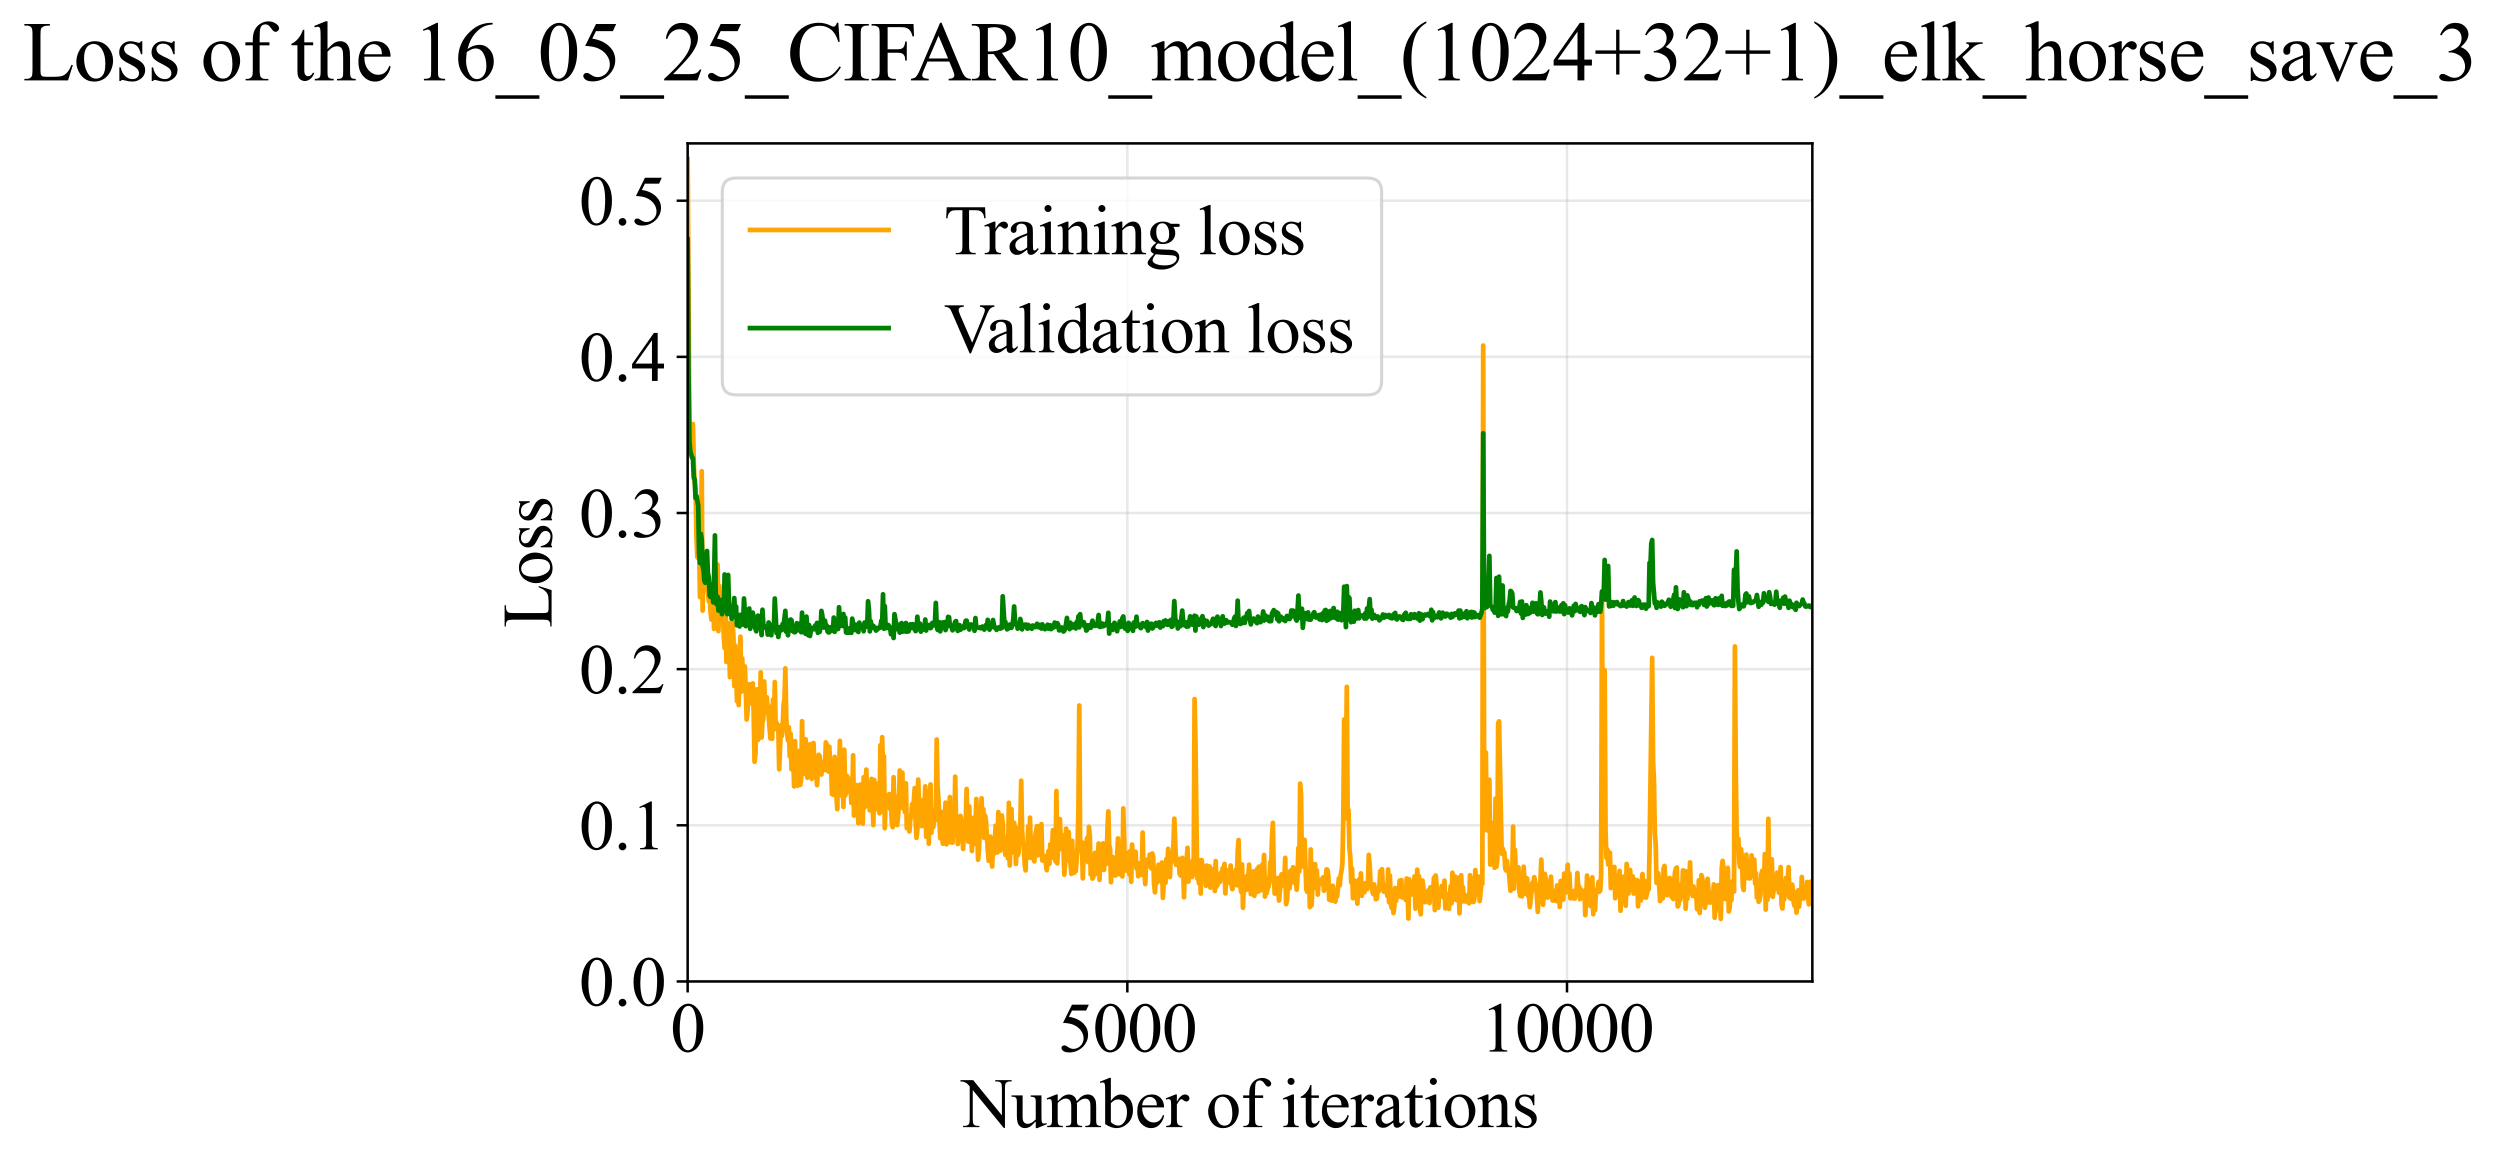 <?xml version="1.0" encoding="utf-8" standalone="no"?>
<!DOCTYPE svg PUBLIC "-//W3C//DTD SVG 1.1//EN"
  "http://www.w3.org/Graphics/SVG/1.1/DTD/svg11.dtd">
<svg xmlns:xlink="http://www.w3.org/1999/xlink" width="793.823pt" height="369.808pt" viewBox="0 0 793.823 369.808" xmlns="http://www.w3.org/2000/svg" version="1.1">
 <defs>
  <style type="text/css">*{stroke-linejoin: round; stroke-linecap: butt}</style>
 </defs>
 <g id="figure_1">
  <g id="patch_1">
   <path d="M 0 369.808 
L 793.823 369.808 
L 793.823 0 
L 0 0 
z
" style="fill: #ffffff"/>
  </g>
  <g id="axes_1">
   <g id="patch_2">
    <path d="M 218.351 311.644 
L 575.471 311.644 
L 575.471 45.532 
L 218.351 45.532 
z
" style="fill: #ffffff"/>
   </g>
   <g id="matplotlib.axis_1">
    <g id="xtick_1">
     <g id="line2d_1">
      <path d="M 218.351 311.644 
L 218.351 45.532 
" clip-path="url(#p4fe12e7429)" style="fill: none; stroke: #b0b0b0; stroke-opacity: 0.3; stroke-width: 0.8; stroke-linecap: square"/>
     </g>
     <g id="line2d_2">
      <defs>
       <path id="mfb33744528" d="M 0 0 
L 0 3.5 
" style="stroke: #000000; stroke-width: 0.8"/>
      </defs>
      <g>
       <use xlink:href="#mfb33744528" x="218.351" y="311.644" style="stroke: #000000; stroke-width: 0.8"/>
      </g>
     </g>
     <g id="text_1">
      <!-- 0 -->
      <g transform="translate(212.851 333.92) scale(0.22 -0.22)">
       <defs>
        <path id="TimesNewRomanPSMT-30" d="M 231 2094 
Q 231 2819 450 3342 
Q 669 3866 1031 4122 
Q 1313 4325 1613 4325 
Q 2100 4325 2488 3828 
Q 2972 3213 2972 2159 
Q 2972 1422 2759 906 
Q 2547 391 2217 158 
Q 1888 -75 1581 -75 
Q 975 -75 572 641 
Q 231 1244 231 2094 
z
M 844 2016 
Q 844 1141 1059 588 
Q 1238 122 1591 122 
Q 1759 122 1940 273 
Q 2122 425 2216 781 
Q 2359 1319 2359 2297 
Q 2359 3022 2209 3506 
Q 2097 3866 1919 4016 
Q 1791 4119 1609 4119 
Q 1397 4119 1231 3928 
Q 1006 3669 925 3112 
Q 844 2556 844 2016 
z
" transform="scale(0.016)"/>
       </defs>
       <use xlink:href="#TimesNewRomanPSMT-30"/>
      </g>
     </g>
    </g>
    <g id="xtick_2">
     <g id="line2d_3">
      <path d="M 357.961 311.644 
L 357.961 45.532 
" clip-path="url(#p4fe12e7429)" style="fill: none; stroke: #b0b0b0; stroke-opacity: 0.3; stroke-width: 0.8; stroke-linecap: square"/>
     </g>
     <g id="line2d_4">
      <g>
       <use xlink:href="#mfb33744528" x="357.961" y="311.644" style="stroke: #000000; stroke-width: 0.8"/>
      </g>
     </g>
     <g id="text_2">
      <!-- 5000 -->
      <g transform="translate(335.961 333.92) scale(0.22 -0.22)">
       <defs>
        <path id="TimesNewRomanPSMT-35" d="M 2778 4238 
L 2534 3706 
L 1259 3706 
L 981 3138 
Q 1809 3016 2294 2522 
Q 2709 2097 2709 1522 
Q 2709 1188 2573 903 
Q 2438 619 2231 419 
Q 2025 219 1772 97 
Q 1413 -75 1034 -75 
Q 653 -75 479 54 
Q 306 184 306 341 
Q 306 428 378 495 
Q 450 563 559 563 
Q 641 563 702 538 
Q 763 513 909 409 
Q 1144 247 1384 247 
Q 1750 247 2026 523 
Q 2303 800 2303 1197 
Q 2303 1581 2056 1914 
Q 1809 2247 1375 2428 
Q 1034 2569 447 2591 
L 1259 4238 
L 2778 4238 
z
" transform="scale(0.016)"/>
       </defs>
       <use xlink:href="#TimesNewRomanPSMT-35"/>
       <use xlink:href="#TimesNewRomanPSMT-30" transform="translate(50 0)"/>
       <use xlink:href="#TimesNewRomanPSMT-30" transform="translate(100 0)"/>
       <use xlink:href="#TimesNewRomanPSMT-30" transform="translate(150 0)"/>
      </g>
     </g>
    </g>
    <g id="xtick_3">
     <g id="line2d_5">
      <path d="M 497.57 311.644 
L 497.57 45.532 
" clip-path="url(#p4fe12e7429)" style="fill: none; stroke: #b0b0b0; stroke-opacity: 0.3; stroke-width: 0.8; stroke-linecap: square"/>
     </g>
     <g id="line2d_6">
      <g>
       <use xlink:href="#mfb33744528" x="497.57" y="311.644" style="stroke: #000000; stroke-width: 0.8"/>
      </g>
     </g>
     <g id="text_3">
      <!-- 10000 -->
      <g transform="translate(470.07 333.92) scale(0.22 -0.22)">
       <defs>
        <path id="TimesNewRomanPSMT-31" d="M 750 3822 
L 1781 4325 
L 1884 4325 
L 1884 747 
Q 1884 391 1914 303 
Q 1944 216 2037 169 
Q 2131 122 2419 116 
L 2419 0 
L 825 0 
L 825 116 
Q 1125 122 1212 167 
Q 1300 213 1334 289 
Q 1369 366 1369 747 
L 1369 3034 
Q 1369 3497 1338 3628 
Q 1316 3728 1258 3775 
Q 1200 3822 1119 3822 
Q 1003 3822 797 3725 
L 750 3822 
z
" transform="scale(0.016)"/>
       </defs>
       <use xlink:href="#TimesNewRomanPSMT-31"/>
       <use xlink:href="#TimesNewRomanPSMT-30" transform="translate(50 0)"/>
       <use xlink:href="#TimesNewRomanPSMT-30" transform="translate(100 0)"/>
       <use xlink:href="#TimesNewRomanPSMT-30" transform="translate(150 0)"/>
       <use xlink:href="#TimesNewRomanPSMT-30" transform="translate(200 0)"/>
      </g>
     </g>
    </g>
    <g id="text_4">
     <!-- Number of iterations -->
     <g transform="translate(305.269 357.902) scale(0.22 -0.22)">
      <defs>
       <path id="TimesNewRomanPSMT-4e" d="M -84 4238 
L 1066 4238 
L 3656 1059 
L 3656 3503 
Q 3656 3894 3569 3991 
Q 3453 4122 3203 4122 
L 3056 4122 
L 3056 4238 
L 4531 4238 
L 4531 4122 
L 4381 4122 
Q 4113 4122 4000 3959 
Q 3931 3859 3931 3503 
L 3931 -69 
L 3819 -69 
L 1025 3344 
L 1025 734 
Q 1025 344 1109 247 
Q 1228 116 1475 116 
L 1625 116 
L 1625 0 
L 150 0 
L 150 116 
L 297 116 
Q 569 116 681 278 
Q 750 378 750 734 
L 750 3681 
Q 566 3897 470 3965 
Q 375 4034 191 4094 
Q 100 4122 -84 4122 
L -84 4238 
z
" transform="scale(0.016)"/>
       <path id="TimesNewRomanPSMT-75" d="M 2709 2863 
L 2709 1128 
Q 2709 631 2732 520 
Q 2756 409 2807 365 
Q 2859 322 2928 322 
Q 3025 322 3147 375 
L 3191 266 
L 2334 -88 
L 2194 -88 
L 2194 519 
Q 1825 119 1631 15 
Q 1438 -88 1222 -88 
Q 981 -88 804 51 
Q 628 191 559 409 
Q 491 628 491 1028 
L 491 2306 
Q 491 2509 447 2587 
Q 403 2666 317 2708 
Q 231 2750 6 2747 
L 6 2863 
L 1009 2863 
L 1009 947 
Q 1009 547 1148 422 
Q 1288 297 1484 297 
Q 1619 297 1789 381 
Q 1959 466 2194 703 
L 2194 2325 
Q 2194 2569 2105 2655 
Q 2016 2741 1734 2747 
L 1734 2863 
L 2709 2863 
z
" transform="scale(0.016)"/>
       <path id="TimesNewRomanPSMT-6d" d="M 1050 2338 
Q 1363 2650 1419 2697 
Q 1559 2816 1721 2881 
Q 1884 2947 2044 2947 
Q 2313 2947 2506 2790 
Q 2700 2634 2766 2338 
Q 3088 2713 3309 2830 
Q 3531 2947 3766 2947 
Q 3994 2947 4170 2830 
Q 4347 2713 4450 2447 
Q 4519 2266 4519 1878 
L 4519 647 
Q 4519 378 4559 278 
Q 4591 209 4675 161 
Q 4759 113 4950 113 
L 4950 0 
L 3538 0 
L 3538 113 
L 3597 113 
Q 3781 113 3884 184 
Q 3956 234 3988 344 
Q 4000 397 4000 647 
L 4000 1878 
Q 4000 2228 3916 2372 
Q 3794 2572 3525 2572 
Q 3359 2572 3192 2489 
Q 3025 2406 2788 2181 
L 2781 2147 
L 2788 2013 
L 2788 647 
Q 2788 353 2820 281 
Q 2853 209 2943 161 
Q 3034 113 3253 113 
L 3253 0 
L 1806 0 
L 1806 113 
Q 2044 113 2133 169 
Q 2222 225 2256 338 
Q 2272 391 2272 647 
L 2272 1878 
Q 2272 2228 2169 2381 
Q 2031 2581 1784 2581 
Q 1616 2581 1450 2491 
Q 1191 2353 1050 2181 
L 1050 647 
Q 1050 366 1089 281 
Q 1128 197 1204 155 
Q 1281 113 1516 113 
L 1516 0 
L 100 0 
L 100 113 
Q 297 113 375 155 
Q 453 197 493 289 
Q 534 381 534 647 
L 534 1741 
Q 534 2213 506 2350 
Q 484 2453 437 2492 
Q 391 2531 309 2531 
Q 222 2531 100 2484 
L 53 2597 
L 916 2947 
L 1050 2947 
L 1050 2338 
z
" transform="scale(0.016)"/>
       <path id="TimesNewRomanPSMT-62" d="M 984 2369 
Q 1400 2947 1881 2947 
Q 2322 2947 2650 2570 
Q 2978 2194 2978 1541 
Q 2978 778 2472 313 
Q 2038 -88 1503 -88 
Q 1253 -88 995 3 
Q 738 94 469 275 
L 469 3241 
Q 469 3728 445 3840 
Q 422 3953 372 3993 
Q 322 4034 247 4034 
Q 159 4034 28 3984 
L -16 4094 
L 844 4444 
L 984 4444 
L 984 2369 
z
M 984 2169 
L 984 456 
Q 1144 300 1314 220 
Q 1484 141 1663 141 
Q 1947 141 2192 453 
Q 2438 766 2438 1363 
Q 2438 1913 2192 2208 
Q 1947 2503 1634 2503 
Q 1469 2503 1303 2419 
Q 1178 2356 984 2169 
z
" transform="scale(0.016)"/>
       <path id="TimesNewRomanPSMT-65" d="M 681 1784 
Q 678 1147 991 784 
Q 1303 422 1725 422 
Q 2006 422 2214 576 
Q 2422 731 2563 1106 
L 2659 1044 
Q 2594 616 2278 264 
Q 1963 -88 1488 -88 
Q 972 -88 605 314 
Q 238 716 238 1394 
Q 238 2128 614 2539 
Q 991 2950 1559 2950 
Q 2041 2950 2350 2633 
Q 2659 2316 2659 1784 
L 681 1784 
z
M 681 1966 
L 2006 1966 
Q 1991 2241 1941 2353 
Q 1863 2528 1708 2628 
Q 1553 2728 1384 2728 
Q 1125 2728 920 2526 
Q 716 2325 681 1966 
z
" transform="scale(0.016)"/>
       <path id="TimesNewRomanPSMT-72" d="M 1038 2947 
L 1038 2303 
Q 1397 2947 1775 2947 
Q 1947 2947 2059 2842 
Q 2172 2738 2172 2600 
Q 2172 2478 2090 2393 
Q 2009 2309 1897 2309 
Q 1788 2309 1652 2417 
Q 1516 2525 1450 2525 
Q 1394 2525 1328 2463 
Q 1188 2334 1038 2041 
L 1038 669 
Q 1038 431 1097 309 
Q 1138 225 1241 169 
Q 1344 113 1538 113 
L 1538 0 
L 72 0 
L 72 113 
Q 291 113 397 181 
Q 475 231 506 341 
Q 522 394 522 644 
L 522 1753 
Q 522 2253 501 2348 
Q 481 2444 426 2487 
Q 372 2531 291 2531 
Q 194 2531 72 2484 
L 41 2597 
L 906 2947 
L 1038 2947 
z
" transform="scale(0.016)"/>
       <path id="TimesNewRomanPSMT-20" transform="scale(0.016)"/>
       <path id="TimesNewRomanPSMT-6f" d="M 1600 2947 
Q 2250 2947 2644 2453 
Q 2978 2031 2978 1484 
Q 2978 1100 2793 706 
Q 2609 313 2286 112 
Q 1963 -88 1566 -88 
Q 919 -88 538 428 
Q 216 863 216 1403 
Q 216 1797 411 2186 
Q 606 2575 925 2761 
Q 1244 2947 1600 2947 
z
M 1503 2744 
Q 1338 2744 1170 2645 
Q 1003 2547 900 2300 
Q 797 2053 797 1666 
Q 797 1041 1045 587 
Q 1294 134 1700 134 
Q 2003 134 2200 384 
Q 2397 634 2397 1244 
Q 2397 2006 2069 2444 
Q 1847 2744 1503 2744 
z
" transform="scale(0.016)"/>
       <path id="TimesNewRomanPSMT-66" d="M 1319 2638 
L 1319 756 
Q 1319 356 1406 250 
Q 1522 113 1716 113 
L 1975 113 
L 1975 0 
L 266 0 
L 266 113 
L 394 113 
Q 519 113 622 175 
Q 725 238 764 344 
Q 803 450 803 756 
L 803 2638 
L 247 2638 
L 247 2863 
L 803 2863 
L 803 3050 
Q 803 3478 940 3775 
Q 1078 4072 1361 4255 
Q 1644 4438 1997 4438 
Q 2325 4438 2600 4225 
Q 2781 4084 2781 3909 
Q 2781 3816 2700 3733 
Q 2619 3650 2525 3650 
Q 2453 3650 2373 3701 
Q 2294 3753 2178 3923 
Q 2063 4094 1966 4153 
Q 1869 4213 1750 4213 
Q 1606 4213 1506 4136 
Q 1406 4059 1362 3898 
Q 1319 3738 1319 3069 
L 1319 2863 
L 2056 2863 
L 2056 2638 
L 1319 2638 
z
" transform="scale(0.016)"/>
       <path id="TimesNewRomanPSMT-69" d="M 928 4444 
Q 1059 4444 1151 4351 
Q 1244 4259 1244 4128 
Q 1244 3997 1151 3903 
Q 1059 3809 928 3809 
Q 797 3809 703 3903 
Q 609 3997 609 4128 
Q 609 4259 701 4351 
Q 794 4444 928 4444 
z
M 1188 2947 
L 1188 647 
Q 1188 378 1227 289 
Q 1266 200 1342 156 
Q 1419 113 1622 113 
L 1622 0 
L 231 0 
L 231 113 
Q 441 113 512 153 
Q 584 194 626 287 
Q 669 381 669 647 
L 669 1750 
Q 669 2216 641 2353 
Q 619 2453 572 2492 
Q 525 2531 444 2531 
Q 356 2531 231 2484 
L 188 2597 
L 1050 2947 
L 1188 2947 
z
" transform="scale(0.016)"/>
       <path id="TimesNewRomanPSMT-74" d="M 1031 3803 
L 1031 2863 
L 1700 2863 
L 1700 2644 
L 1031 2644 
L 1031 788 
Q 1031 509 1111 412 
Q 1191 316 1316 316 
Q 1419 316 1516 380 
Q 1613 444 1666 569 
L 1788 569 
Q 1678 263 1478 108 
Q 1278 -47 1066 -47 
Q 922 -47 784 33 
Q 647 113 581 261 
Q 516 409 516 719 
L 516 2644 
L 63 2644 
L 63 2747 
Q 234 2816 414 2980 
Q 594 3144 734 3369 
Q 806 3488 934 3803 
L 1031 3803 
z
" transform="scale(0.016)"/>
       <path id="TimesNewRomanPSMT-61" d="M 1822 413 
Q 1381 72 1269 19 
Q 1100 -59 909 -59 
Q 613 -59 420 144 
Q 228 347 228 678 
Q 228 888 322 1041 
Q 450 1253 767 1440 
Q 1084 1628 1822 1897 
L 1822 2009 
Q 1822 2438 1686 2597 
Q 1550 2756 1291 2756 
Q 1094 2756 978 2650 
Q 859 2544 859 2406 
L 866 2225 
Q 866 2081 792 2003 
Q 719 1925 600 1925 
Q 484 1925 411 2006 
Q 338 2088 338 2228 
Q 338 2497 613 2722 
Q 888 2947 1384 2947 
Q 1766 2947 2009 2819 
Q 2194 2722 2281 2516 
Q 2338 2381 2338 1966 
L 2338 994 
Q 2338 584 2353 492 
Q 2369 400 2405 369 
Q 2441 338 2488 338 
Q 2538 338 2575 359 
Q 2641 400 2828 588 
L 2828 413 
Q 2478 -56 2159 -56 
Q 2006 -56 1915 50 
Q 1825 156 1822 413 
z
M 1822 616 
L 1822 1706 
Q 1350 1519 1213 1441 
Q 966 1303 859 1153 
Q 753 1003 753 825 
Q 753 600 887 451 
Q 1022 303 1197 303 
Q 1434 303 1822 616 
z
" transform="scale(0.016)"/>
       <path id="TimesNewRomanPSMT-6e" d="M 1034 2341 
Q 1538 2947 1994 2947 
Q 2228 2947 2397 2830 
Q 2566 2713 2666 2444 
Q 2734 2256 2734 1869 
L 2734 647 
Q 2734 375 2778 278 
Q 2813 200 2889 156 
Q 2966 113 3172 113 
L 3172 0 
L 1756 0 
L 1756 113 
L 1816 113 
Q 2016 113 2095 173 
Q 2175 234 2206 353 
Q 2219 400 2219 647 
L 2219 1819 
Q 2219 2209 2117 2386 
Q 2016 2563 1775 2563 
Q 1403 2563 1034 2156 
L 1034 647 
Q 1034 356 1069 288 
Q 1113 197 1189 155 
Q 1266 113 1500 113 
L 1500 0 
L 84 0 
L 84 113 
L 147 113 
Q 366 113 442 223 
Q 519 334 519 647 
L 519 1709 
Q 519 2225 495 2337 
Q 472 2450 423 2490 
Q 375 2531 294 2531 
Q 206 2531 84 2484 
L 38 2597 
L 900 2947 
L 1034 2947 
L 1034 2341 
z
" transform="scale(0.016)"/>
       <path id="TimesNewRomanPSMT-73" d="M 2050 2947 
L 2050 1972 
L 1947 1972 
Q 1828 2431 1642 2597 
Q 1456 2763 1169 2763 
Q 950 2763 815 2647 
Q 681 2531 681 2391 
Q 681 2216 781 2091 
Q 878 1963 1175 1819 
L 1631 1597 
Q 2266 1288 2266 781 
Q 2266 391 1970 151 
Q 1675 -88 1309 -88 
Q 1047 -88 709 6 
Q 606 38 541 38 
Q 469 38 428 -44 
L 325 -44 
L 325 978 
L 428 978 
Q 516 541 762 319 
Q 1009 97 1316 97 
Q 1531 97 1667 223 
Q 1803 350 1803 528 
Q 1803 744 1651 891 
Q 1500 1038 1047 1263 
Q 594 1488 453 1669 
Q 313 1847 313 2119 
Q 313 2472 555 2709 
Q 797 2947 1181 2947 
Q 1350 2947 1591 2875 
Q 1750 2828 1803 2828 
Q 1853 2828 1881 2850 
Q 1909 2872 1947 2947 
L 2050 2947 
z
" transform="scale(0.016)"/>
      </defs>
      <use xlink:href="#TimesNewRomanPSMT-4e"/>
      <use xlink:href="#TimesNewRomanPSMT-75" transform="translate(72.217 0)"/>
      <use xlink:href="#TimesNewRomanPSMT-6d" transform="translate(122.217 0)"/>
      <use xlink:href="#TimesNewRomanPSMT-62" transform="translate(200 0)"/>
      <use xlink:href="#TimesNewRomanPSMT-65" transform="translate(250 0)"/>
      <use xlink:href="#TimesNewRomanPSMT-72" transform="translate(294.385 0)"/>
      <use xlink:href="#TimesNewRomanPSMT-20" transform="translate(327.686 0)"/>
      <use xlink:href="#TimesNewRomanPSMT-6f" transform="translate(352.686 0)"/>
      <use xlink:href="#TimesNewRomanPSMT-66" transform="translate(402.686 0)"/>
      <use xlink:href="#TimesNewRomanPSMT-20" transform="translate(435.986 0)"/>
      <use xlink:href="#TimesNewRomanPSMT-69" transform="translate(460.986 0)"/>
      <use xlink:href="#TimesNewRomanPSMT-74" transform="translate(488.77 0)"/>
      <use xlink:href="#TimesNewRomanPSMT-65" transform="translate(516.553 0)"/>
      <use xlink:href="#TimesNewRomanPSMT-72" transform="translate(560.938 0)"/>
      <use xlink:href="#TimesNewRomanPSMT-61" transform="translate(594.238 0)"/>
      <use xlink:href="#TimesNewRomanPSMT-74" transform="translate(638.623 0)"/>
      <use xlink:href="#TimesNewRomanPSMT-69" transform="translate(666.406 0)"/>
      <use xlink:href="#TimesNewRomanPSMT-6f" transform="translate(694.189 0)"/>
      <use xlink:href="#TimesNewRomanPSMT-6e" transform="translate(744.189 0)"/>
      <use xlink:href="#TimesNewRomanPSMT-73" transform="translate(794.189 0)"/>
     </g>
    </g>
   </g>
   <g id="matplotlib.axis_2">
    <g id="ytick_1">
     <g id="line2d_7">
      <path d="M 218.351 311.644 
L 575.471 311.644 
" clip-path="url(#p4fe12e7429)" style="fill: none; stroke: #b0b0b0; stroke-opacity: 0.3; stroke-width: 0.8; stroke-linecap: square"/>
     </g>
     <g id="line2d_8">
      <defs>
       <path id="m3dc967aeea" d="M 0 0 
L -3.5 0 
" style="stroke: #000000; stroke-width: 0.8"/>
      </defs>
      <g>
       <use xlink:href="#m3dc967aeea" x="218.351" y="311.644" style="stroke: #000000; stroke-width: 0.8"/>
      </g>
     </g>
     <g id="text_5">
      <!-- 0.0 -->
      <g transform="translate(183.851 319.282) scale(0.22 -0.22)">
       <defs>
        <path id="TimesNewRomanPSMT-2e" d="M 800 606 
Q 947 606 1047 504 
Q 1147 403 1147 259 
Q 1147 116 1045 14 
Q 944 -88 800 -88 
Q 656 -88 554 14 
Q 453 116 453 259 
Q 453 406 554 506 
Q 656 606 800 606 
z
" transform="scale(0.016)"/>
       </defs>
       <use xlink:href="#TimesNewRomanPSMT-30"/>
       <use xlink:href="#TimesNewRomanPSMT-2e" transform="translate(50 0)"/>
       <use xlink:href="#TimesNewRomanPSMT-30" transform="translate(75 0)"/>
      </g>
     </g>
    </g>
    <g id="ytick_2">
     <g id="line2d_9">
      <path d="M 218.351 262.06 
L 575.471 262.06 
" clip-path="url(#p4fe12e7429)" style="fill: none; stroke: #b0b0b0; stroke-opacity: 0.3; stroke-width: 0.8; stroke-linecap: square"/>
     </g>
     <g id="line2d_10">
      <g>
       <use xlink:href="#m3dc967aeea" x="218.351" y="262.06" style="stroke: #000000; stroke-width: 0.8"/>
      </g>
     </g>
     <g id="text_6">
      <!-- 0.1 -->
      <g transform="translate(183.851 269.698) scale(0.22 -0.22)">
       <use xlink:href="#TimesNewRomanPSMT-30"/>
       <use xlink:href="#TimesNewRomanPSMT-2e" transform="translate(50 0)"/>
       <use xlink:href="#TimesNewRomanPSMT-31" transform="translate(75 0)"/>
      </g>
     </g>
    </g>
    <g id="ytick_3">
     <g id="line2d_11">
      <path d="M 218.351 212.476 
L 575.471 212.476 
" clip-path="url(#p4fe12e7429)" style="fill: none; stroke: #b0b0b0; stroke-opacity: 0.3; stroke-width: 0.8; stroke-linecap: square"/>
     </g>
     <g id="line2d_12">
      <g>
       <use xlink:href="#m3dc967aeea" x="218.351" y="212.476" style="stroke: #000000; stroke-width: 0.8"/>
      </g>
     </g>
     <g id="text_7">
      <!-- 0.2 -->
      <g transform="translate(183.851 220.114) scale(0.22 -0.22)">
       <defs>
        <path id="TimesNewRomanPSMT-32" d="M 2934 816 
L 2638 0 
L 138 0 
L 138 116 
Q 1241 1122 1691 1759 
Q 2141 2397 2141 2925 
Q 2141 3328 1894 3587 
Q 1647 3847 1303 3847 
Q 991 3847 742 3664 
Q 494 3481 375 3128 
L 259 3128 
Q 338 3706 661 4015 
Q 984 4325 1469 4325 
Q 1984 4325 2329 3994 
Q 2675 3663 2675 3213 
Q 2675 2891 2525 2569 
Q 2294 2063 1775 1497 
Q 997 647 803 472 
L 1909 472 
Q 2247 472 2383 497 
Q 2519 522 2628 598 
Q 2738 675 2819 816 
L 2934 816 
z
" transform="scale(0.016)"/>
       </defs>
       <use xlink:href="#TimesNewRomanPSMT-30"/>
       <use xlink:href="#TimesNewRomanPSMT-2e" transform="translate(50 0)"/>
       <use xlink:href="#TimesNewRomanPSMT-32" transform="translate(75 0)"/>
      </g>
     </g>
    </g>
    <g id="ytick_4">
     <g id="line2d_13">
      <path d="M 218.351 162.893 
L 575.471 162.893 
" clip-path="url(#p4fe12e7429)" style="fill: none; stroke: #b0b0b0; stroke-opacity: 0.3; stroke-width: 0.8; stroke-linecap: square"/>
     </g>
     <g id="line2d_14">
      <g>
       <use xlink:href="#m3dc967aeea" x="218.351" y="162.893" style="stroke: #000000; stroke-width: 0.8"/>
      </g>
     </g>
     <g id="text_8">
      <!-- 0.3 -->
      <g transform="translate(183.851 170.531) scale(0.22 -0.22)">
       <defs>
        <path id="TimesNewRomanPSMT-33" d="M 325 3431 
Q 506 3859 782 4092 
Q 1059 4325 1472 4325 
Q 1981 4325 2253 3994 
Q 2459 3747 2459 3466 
Q 2459 3003 1878 2509 
Q 2269 2356 2469 2072 
Q 2669 1788 2669 1403 
Q 2669 853 2319 450 
Q 1863 -75 997 -75 
Q 569 -75 414 31 
Q 259 138 259 259 
Q 259 350 332 419 
Q 406 488 509 488 
Q 588 488 669 463 
Q 722 447 909 348 
Q 1097 250 1169 231 
Q 1284 197 1416 197 
Q 1734 197 1970 444 
Q 2206 691 2206 1028 
Q 2206 1275 2097 1509 
Q 2016 1684 1919 1775 
Q 1784 1900 1550 2001 
Q 1316 2103 1072 2103 
L 972 2103 
L 972 2197 
Q 1219 2228 1467 2375 
Q 1716 2522 1828 2728 
Q 1941 2934 1941 3181 
Q 1941 3503 1739 3701 
Q 1538 3900 1238 3900 
Q 753 3900 428 3381 
L 325 3431 
z
" transform="scale(0.016)"/>
       </defs>
       <use xlink:href="#TimesNewRomanPSMT-30"/>
       <use xlink:href="#TimesNewRomanPSMT-2e" transform="translate(50 0)"/>
       <use xlink:href="#TimesNewRomanPSMT-33" transform="translate(75 0)"/>
      </g>
     </g>
    </g>
    <g id="ytick_5">
     <g id="line2d_15">
      <path d="M 218.351 113.309 
L 575.471 113.309 
" clip-path="url(#p4fe12e7429)" style="fill: none; stroke: #b0b0b0; stroke-opacity: 0.3; stroke-width: 0.8; stroke-linecap: square"/>
     </g>
     <g id="line2d_16">
      <g>
       <use xlink:href="#m3dc967aeea" x="218.351" y="113.309" style="stroke: #000000; stroke-width: 0.8"/>
      </g>
     </g>
     <g id="text_9">
      <!-- 0.4 -->
      <g transform="translate(183.851 120.947) scale(0.22 -0.22)">
       <defs>
        <path id="TimesNewRomanPSMT-34" d="M 2978 1563 
L 2978 1119 
L 2409 1119 
L 2409 0 
L 1894 0 
L 1894 1119 
L 100 1119 
L 100 1519 
L 2066 4325 
L 2409 4325 
L 2409 1563 
L 2978 1563 
z
M 1894 1563 
L 1894 3666 
L 406 1563 
L 1894 1563 
z
" transform="scale(0.016)"/>
       </defs>
       <use xlink:href="#TimesNewRomanPSMT-30"/>
       <use xlink:href="#TimesNewRomanPSMT-2e" transform="translate(50 0)"/>
       <use xlink:href="#TimesNewRomanPSMT-34" transform="translate(75 0)"/>
      </g>
     </g>
    </g>
    <g id="ytick_6">
     <g id="line2d_17">
      <path d="M 218.351 63.725 
L 575.471 63.725 
" clip-path="url(#p4fe12e7429)" style="fill: none; stroke: #b0b0b0; stroke-opacity: 0.3; stroke-width: 0.8; stroke-linecap: square"/>
     </g>
     <g id="line2d_18">
      <g>
       <use xlink:href="#m3dc967aeea" x="218.351" y="63.725" style="stroke: #000000; stroke-width: 0.8"/>
      </g>
     </g>
     <g id="text_10">
      <!-- 0.5 -->
      <g transform="translate(183.851 71.364) scale(0.22 -0.22)">
       <use xlink:href="#TimesNewRomanPSMT-30"/>
       <use xlink:href="#TimesNewRomanPSMT-2e" transform="translate(50 0)"/>
       <use xlink:href="#TimesNewRomanPSMT-35" transform="translate(75 0)"/>
      </g>
     </g>
    </g>
    <g id="text_11">
     <!-- Loss -->
     <g transform="translate(175.145 199.369) rotate(-90) scale(0.22 -0.22)">
      <defs>
       <path id="TimesNewRomanPSMT-4c" d="M 3669 1172 
L 3772 1150 
L 3409 0 
L 128 0 
L 128 116 
L 288 116 
Q 556 116 672 291 
Q 738 391 738 753 
L 738 3488 
Q 738 3884 650 3984 
Q 528 4122 288 4122 
L 128 4122 
L 128 4238 
L 2047 4238 
L 2047 4122 
Q 1709 4125 1573 4059 
Q 1438 3994 1388 3894 
Q 1338 3794 1338 3416 
L 1338 753 
Q 1338 494 1388 397 
Q 1425 331 1503 300 
Q 1581 269 1991 269 
L 2300 269 
Q 2788 269 2984 341 
Q 3181 413 3343 595 
Q 3506 778 3669 1172 
z
" transform="scale(0.016)"/>
      </defs>
      <use xlink:href="#TimesNewRomanPSMT-4c"/>
      <use xlink:href="#TimesNewRomanPSMT-6f" transform="translate(61.084 0)"/>
      <use xlink:href="#TimesNewRomanPSMT-73" transform="translate(111.084 0)"/>
      <use xlink:href="#TimesNewRomanPSMT-73" transform="translate(150 0)"/>
     </g>
    </g>
   </g>
   <g id="line2d_19">
    <path d="M 218.351 50.49 
L 218.91 138.36 
L 219.19 138.204 
L 219.469 139.359 
L 220.028 134.657 
L 220.307 147.276 
L 220.587 153.151 
L 220.866 155.202 
L 221.146 170.491 
L 221.425 176.919 
L 221.705 177.234 
L 221.984 173.502 
L 222.264 189.622 
L 222.543 178.966 
L 222.822 149.635 
L 223.102 193.892 
L 223.381 177.714 
L 223.661 177.138 
L 224.22 187.045 
L 224.499 187.242 
L 224.778 187.711 
L 225.058 190.946 
L 225.337 189.651 
L 225.617 194.297 
L 225.896 196.733 
L 226.176 191.394 
L 226.455 190.723 
L 226.735 199.71 
L 227.014 187.209 
L 227.293 187.822 
L 227.573 195.571 
L 227.852 179.277 
L 228.132 200.397 
L 228.411 186.044 
L 228.691 197.644 
L 228.97 190.743 
L 229.249 197.983 
L 229.529 190.958 
L 229.808 202.004 
L 230.088 205.801 
L 230.367 189.563 
L 230.647 210.164 
L 230.926 198.916 
L 231.206 197.816 
L 231.485 201.251 
L 231.764 215.018 
L 232.603 197.491 
L 232.882 201.787 
L 233.162 217.829 
L 233.441 204.976 
L 233.72 210.688 
L 234 222.648 
L 234.279 216.729 
L 234.559 223.874 
L 234.838 210.227 
L 235.118 202.163 
L 235.397 219.642 
L 235.677 209.057 
L 235.956 216.558 
L 236.515 211.621 
L 236.794 218.305 
L 237.074 228.458 
L 237.353 225.966 
L 237.633 217.971 
L 237.912 217.275 
L 238.191 223.308 
L 239.03 217 
L 239.309 226.054 
L 239.589 241.885 
L 239.868 239.655 
L 240.147 225.869 
L 240.427 218.848 
L 240.706 234.973 
L 240.986 223.519 
L 241.265 229.15 
L 241.545 213.483 
L 241.824 234.184 
L 242.104 229.257 
L 242.383 228.328 
L 242.662 216.402 
L 242.942 225.14 
L 243.221 225.865 
L 243.501 221.432 
L 243.78 226.146 
L 244.06 227.265 
L 244.618 234.467 
L 244.898 224.323 
L 245.177 234.571 
L 245.457 222.081 
L 245.736 231.633 
L 246.016 216.575 
L 246.295 230.234 
L 246.575 229.476 
L 246.854 231.614 
L 247.133 231.023 
L 247.413 244.286 
L 247.972 230.267 
L 248.251 233.681 
L 248.531 230.481 
L 248.81 223.769 
L 249.089 221.966 
L 249.369 212.218 
L 249.648 227.81 
L 249.928 232.743 
L 250.207 235.147 
L 250.487 230.938 
L 250.766 240.217 
L 251.046 233.027 
L 251.325 244.252 
L 251.604 239.801 
L 251.884 241.007 
L 252.163 249.701 
L 252.443 235.321 
L 252.722 243.949 
L 253.002 242.31 
L 253.281 249.502 
L 253.84 238.415 
L 254.119 249.198 
L 254.399 247.258 
L 254.678 229.008 
L 254.958 245.785 
L 255.237 242.043 
L 255.517 234.782 
L 255.796 234.721 
L 256.075 242.555 
L 256.355 246.944 
L 256.914 237.349 
L 257.193 236.314 
L 257.473 245.289 
L 257.752 247.307 
L 258.031 243.149 
L 258.311 235.929 
L 258.59 242.295 
L 258.87 241.317 
L 259.429 249.299 
L 259.987 239.666 
L 260.267 240.076 
L 260.826 245.925 
L 261.105 242.634 
L 261.385 243.267 
L 261.664 241.959 
L 261.944 244.52 
L 262.223 235.721 
L 262.502 236.369 
L 262.782 243.48 
L 263.061 244.985 
L 263.341 237.105 
L 263.62 244.487 
L 263.9 244.012 
L 264.179 252.18 
L 264.458 247.103 
L 264.738 252.434 
L 265.017 240.333 
L 265.297 250.888 
L 265.576 252.347 
L 265.856 256.912 
L 266.135 244.175 
L 266.415 245.301 
L 266.694 235.235 
L 266.973 247.223 
L 267.253 252.65 
L 267.532 246.659 
L 267.812 256.214 
L 268.091 238.059 
L 268.371 252.631 
L 268.65 251.894 
L 268.929 246.36 
L 269.209 248.131 
L 269.488 247.185 
L 269.768 249.015 
L 270.047 249.302 
L 270.327 254.945 
L 270.606 254.336 
L 270.886 239.813 
L 271.165 258.969 
L 271.444 249.492 
L 271.724 256.16 
L 272.003 249.301 
L 272.283 252.17 
L 272.562 261.417 
L 272.842 250.533 
L 273.121 249.128 
L 273.4 255.181 
L 273.68 254.198 
L 273.959 261.522 
L 274.239 246.801 
L 274.518 256.367 
L 275.077 244.375 
L 275.357 254.505 
L 275.636 255.903 
L 275.915 253.971 
L 276.195 257.303 
L 276.474 254.301 
L 276.754 247.307 
L 277.313 261.998 
L 277.592 247.657 
L 277.871 256.839 
L 278.151 249.072 
L 278.43 251.883 
L 278.71 248.792 
L 278.989 257.29 
L 279.269 258.234 
L 279.548 236.647 
L 279.827 257.538 
L 280.107 234.087 
L 280.386 243.644 
L 280.666 240.053 
L 280.945 262.981 
L 281.225 252.775 
L 281.504 253.598 
L 281.784 255.651 
L 282.063 255.959 
L 282.342 252.157 
L 282.622 256.822 
L 282.901 255.568 
L 283.181 261.288 
L 283.46 262.64 
L 283.74 246.788 
L 284.019 260.302 
L 284.298 261.145 
L 284.578 252.919 
L 284.857 261.988 
L 285.137 259.597 
L 285.416 255.668 
L 285.696 244.662 
L 285.975 246.486 
L 286.255 254.563 
L 286.534 245.377 
L 286.813 256.716 
L 287.093 256.359 
L 287.372 257.907 
L 287.652 248.734 
L 287.931 262.972 
L 288.211 259.933 
L 288.49 260.357 
L 288.769 263.989 
L 289.049 260.135 
L 289.328 259.363 
L 289.608 255.363 
L 289.887 258.249 
L 290.446 250.232 
L 290.726 260.321 
L 291.005 266.031 
L 291.284 263.845 
L 291.564 247.545 
L 291.843 256.484 
L 292.402 255.405 
L 292.682 262.32 
L 292.961 254.111 
L 293.24 257.552 
L 293.52 256.789 
L 293.799 249.706 
L 294.079 265.695 
L 294.358 251.46 
L 294.638 253.174 
L 294.917 267.917 
L 295.197 253.209 
L 295.476 249.079 
L 295.755 264.394 
L 296.035 257.198 
L 296.314 262.691 
L 296.873 259.481 
L 297.153 260.381 
L 297.432 234.819 
L 297.711 250.082 
L 297.991 253.744 
L 298.55 266.154 
L 298.829 257.779 
L 299.109 265.497 
L 299.388 267.895 
L 299.667 265.825 
L 299.947 262.025 
L 300.226 254.863 
L 300.506 268.09 
L 300.785 267.634 
L 301.065 264.439 
L 301.624 253.079 
L 301.903 267.46 
L 302.182 267.283 
L 302.462 267.524 
L 302.741 259.847 
L 303.021 264.395 
L 303.3 246.618 
L 303.58 261.374 
L 303.859 260.94 
L 304.138 268 
L 304.418 264.333 
L 304.697 266.905 
L 304.977 259.081 
L 305.256 260.721 
L 305.536 263.691 
L 305.815 269.555 
L 306.095 263.603 
L 306.374 263.662 
L 306.653 260.578 
L 306.933 250.537 
L 307.212 262.186 
L 307.492 267.274 
L 307.771 256.054 
L 308.051 266.423 
L 308.33 261.385 
L 308.609 270.208 
L 308.889 259.716 
L 309.168 268.088 
L 309.448 260.913 
L 309.727 263.156 
L 310.007 253.718 
L 310.566 272.98 
L 310.845 269.796 
L 311.683 253.497 
L 311.963 263.129 
L 312.242 256.951 
L 312.522 266.048 
L 312.801 258.943 
L 313.08 260.838 
L 313.639 269.753 
L 313.919 273.302 
L 314.198 266.891 
L 314.478 265.667 
L 314.757 272.111 
L 315.037 275.138 
L 315.316 267.896 
L 315.595 271.112 
L 315.875 267.516 
L 316.154 262.177 
L 316.434 264.809 
L 316.713 270.692 
L 316.993 257.852 
L 317.272 269.033 
L 317.551 270.151 
L 317.831 268.05 
L 318.11 258.934 
L 318.39 261.388 
L 318.669 267.721 
L 318.949 269.088 
L 319.228 271.413 
L 319.507 270.022 
L 319.787 265.953 
L 320.066 272.561 
L 320.346 254.908 
L 320.625 274.823 
L 321.184 256.931 
L 321.464 269.602 
L 321.743 270.65 
L 322.022 261.284 
L 322.302 265.025 
L 322.581 274.334 
L 322.861 262.866 
L 323.14 271.582 
L 323.42 270.855 
L 323.699 264.943 
L 323.978 261.74 
L 324.258 247.898 
L 324.537 263.485 
L 324.817 268.029 
L 325.096 268.63 
L 325.376 274.653 
L 325.655 276.369 
L 325.935 268.419 
L 326.214 270.813 
L 326.493 262.417 
L 326.773 272.3 
L 327.052 259.629 
L 327.332 271.499 
L 327.611 272.457 
L 327.891 267.168 
L 328.17 271.644 
L 328.449 273.513 
L 328.729 265.178 
L 329.288 262.34 
L 329.567 271.588 
L 329.847 262.384 
L 330.126 264.746 
L 330.685 261.674 
L 330.964 273.232 
L 331.244 271.657 
L 331.523 272.948 
L 331.803 271.85 
L 332.362 276.31 
L 332.92 270.253 
L 333.2 274.354 
L 333.479 268.132 
L 333.759 272.547 
L 334.038 269.636 
L 334.318 263.606 
L 334.597 271.517 
L 334.877 268.308 
L 335.156 273.49 
L 335.435 251.168 
L 335.715 274.147 
L 335.994 268.808 
L 336.274 269.761 
L 336.553 260.089 
L 336.833 267.439 
L 337.112 268.287 
L 337.391 265.23 
L 337.671 269.166 
L 337.95 277.724 
L 338.23 273.48 
L 338.509 263.129 
L 338.789 271.149 
L 339.068 266.666 
L 339.347 264.2 
L 339.627 273.075 
L 339.906 274.23 
L 340.186 277.472 
L 340.465 266.985 
L 340.745 276.186 
L 341.024 277.184 
L 341.304 272.957 
L 341.583 276.622 
L 342.142 269.065 
L 342.421 257.806 
L 342.701 224.022 
L 342.98 270.097 
L 343.26 269.191 
L 343.539 267.463 
L 343.818 278.918 
L 344.098 271.348 
L 344.377 268.321 
L 344.936 267.395 
L 345.216 265.993 
L 345.495 273.742 
L 345.775 262.549 
L 346.054 265.464 
L 346.333 277.657 
L 346.613 274.248 
L 346.892 278.975 
L 347.172 278.362 
L 347.451 271.726 
L 347.731 270.809 
L 348.01 277.502 
L 348.289 275.748 
L 348.569 273.101 
L 348.848 267.852 
L 349.128 279.379 
L 349.407 269.563 
L 349.687 274.626 
L 349.966 274.704 
L 350.246 267.791 
L 350.525 276.229 
L 350.804 272.297 
L 351.084 270.494 
L 351.363 274.286 
L 351.643 263.561 
L 351.922 257.644 
L 352.202 268.536 
L 352.481 269.35 
L 352.76 280.115 
L 353.04 272.381 
L 353.319 272.15 
L 353.599 276.323 
L 353.878 273.129 
L 354.158 278.004 
L 354.717 272.132 
L 354.996 266.228 
L 355.275 277.6 
L 355.555 271.093 
L 355.834 271.411 
L 356.114 276.42 
L 356.393 278.307 
L 356.673 256.685 
L 357.231 276.415 
L 357.511 274.493 
L 357.79 276.446 
L 358.07 275.059 
L 358.349 270.742 
L 358.629 277.701 
L 358.908 270.244 
L 359.187 279.969 
L 359.467 268.181 
L 359.746 273.34 
L 360.026 274.443 
L 360.305 270.766 
L 360.585 270.468 
L 360.864 275.731 
L 361.144 274.373 
L 361.423 278.248 
L 361.702 274.138 
L 361.982 276.334 
L 362.261 277.616 
L 362.541 277.813 
L 362.82 264.36 
L 363.1 275.631 
L 363.379 276.735 
L 363.658 280.717 
L 363.938 273.012 
L 364.217 272.994 
L 364.497 273.106 
L 364.776 275.037 
L 365.056 271.367 
L 365.335 271.576 
L 365.615 275.754 
L 365.894 271.011 
L 366.173 272.093 
L 366.453 280.713 
L 366.732 283.34 
L 367.012 277.92 
L 367.291 280.362 
L 367.571 279.532 
L 367.85 274.573 
L 368.129 276.009 
L 368.409 274.667 
L 368.688 279.963 
L 368.968 273.863 
L 369.247 285.1 
L 369.806 275.219 
L 370.086 280.309 
L 370.365 272.715 
L 370.644 275.468 
L 370.924 269.524 
L 371.203 275.346 
L 371.483 278.489 
L 371.762 272.013 
L 372.042 273.638 
L 372.321 273.373 
L 372.6 268.102 
L 372.88 259.946 
L 373.439 274.601 
L 373.718 272.989 
L 373.998 272.739 
L 374.277 272.71 
L 374.557 277.365 
L 374.836 277.999 
L 375.115 273.093 
L 375.395 272.389 
L 375.674 274.918 
L 375.954 284.913 
L 376.233 274.221 
L 376.513 280.031 
L 376.792 273.239 
L 377.071 269.199 
L 377.351 279.935 
L 377.63 276.544 
L 377.91 276.263 
L 378.189 273.577 
L 378.469 278.467 
L 378.748 276.832 
L 379.027 277.677 
L 379.307 221.972 
L 379.586 235.318 
L 380.145 278.804 
L 380.425 278.446 
L 380.704 280.498 
L 380.984 273.252 
L 381.263 283.716 
L 381.542 273.094 
L 381.822 274.961 
L 382.381 277.065 
L 382.66 277.02 
L 382.94 281.255 
L 383.219 274.856 
L 383.498 276.101 
L 383.778 275.154 
L 384.057 275.117 
L 384.337 281.846 
L 384.616 281.446 
L 384.896 279.101 
L 385.175 278.092 
L 385.455 275.852 
L 385.734 282.926 
L 386.013 273.425 
L 386.293 281.522 
L 386.572 281.069 
L 386.852 279.373 
L 387.131 280.142 
L 387.411 280.017 
L 387.69 277.118 
L 387.969 277.414 
L 388.249 275.608 
L 388.528 278.237 
L 388.808 274.314 
L 389.087 283.667 
L 389.367 277.545 
L 389.646 279.117 
L 389.926 276.351 
L 390.205 280.246 
L 390.764 274.839 
L 391.043 281.16 
L 391.323 282.353 
L 391.882 277.077 
L 392.161 277.927 
L 392.44 276.131 
L 392.72 281.109 
L 392.999 270.408 
L 393.279 266.735 
L 393.558 279.443 
L 394.117 283.21 
L 394.397 274.505 
L 394.676 288.232 
L 394.955 281.217 
L 395.235 279.442 
L 395.514 282.676 
L 395.794 278.295 
L 396.073 282.434 
L 396.632 274.554 
L 397.191 283.92 
L 397.47 276.846 
L 397.75 283.089 
L 398.029 276.7 
L 398.309 284.46 
L 398.867 279.823 
L 399.147 275.956 
L 399.426 283.17 
L 399.706 275.2 
L 399.985 277.522 
L 400.265 282.742 
L 400.544 277.548 
L 400.824 274.546 
L 401.103 277.112 
L 401.382 271.484 
L 401.662 284.673 
L 401.941 278.836 
L 402.221 283.552 
L 402.5 282.1 
L 402.78 281.565 
L 403.059 280.05 
L 403.338 273.784 
L 403.618 275.26 
L 403.897 265.732 
L 404.177 261.274 
L 404.456 277.16 
L 404.736 283.751 
L 405.015 279.326 
L 405.295 280.191 
L 405.574 278.792 
L 406.133 285.937 
L 406.412 282.889 
L 406.692 278.397 
L 406.971 277.618 
L 407.251 281.145 
L 407.53 279.608 
L 407.809 279.01 
L 408.089 272.389 
L 408.368 287.094 
L 408.648 285.806 
L 409.207 276.846 
L 409.486 282.021 
L 409.766 276.943 
L 410.045 276.229 
L 410.324 278.178 
L 410.604 275.381 
L 410.883 280.248 
L 411.163 280.457 
L 411.442 276.85 
L 411.722 282.505 
L 412.001 278.044 
L 412.28 269.223 
L 412.56 276.766 
L 412.839 248.817 
L 413.119 252.32 
L 413.398 275.175 
L 413.678 268.697 
L 413.957 273.849 
L 414.237 266.671 
L 414.795 282.475 
L 415.075 283.194 
L 415.354 278.754 
L 415.634 277.505 
L 415.913 288.023 
L 416.193 269.718 
L 416.472 287.47 
L 416.751 281.095 
L 417.031 280.796 
L 417.31 274.441 
L 417.59 274.395 
L 417.869 281.978 
L 418.149 276.448 
L 418.428 284.048 
L 418.707 279.747 
L 418.987 279.429 
L 419.266 279.315 
L 419.546 280.568 
L 419.825 280.101 
L 420.105 278.602 
L 420.384 282.831 
L 420.664 281.3 
L 421.222 276.045 
L 421.502 276.216 
L 421.781 278.135 
L 422.061 285.668 
L 422.34 283.381 
L 422.62 283.495 
L 422.899 285.984 
L 423.178 281.274 
L 423.737 284.579 
L 424.017 286.283 
L 424.296 283.709 
L 424.576 284.616 
L 425.135 278.896 
L 425.414 281.151 
L 425.693 277.929 
L 425.973 276.417 
L 426.252 274.019 
L 426.532 259.431 
L 426.811 228.456 
L 427.091 247.9 
L 427.37 243.263 
L 427.649 218.101 
L 427.929 260.048 
L 428.208 257.214 
L 428.488 269.553 
L 428.767 272.125 
L 429.047 280.138 
L 429.326 275.773 
L 429.606 285.226 
L 429.885 280.029 
L 430.164 279.614 
L 430.444 282.586 
L 430.723 280.659 
L 431.003 286.941 
L 431.282 281.119 
L 431.562 279.229 
L 431.841 283.912 
L 432.12 277.32 
L 432.4 284.441 
L 432.679 281.263 
L 432.959 282.785 
L 433.238 283.299 
L 433.518 280.436 
L 433.797 281 
L 434.077 282.322 
L 434.356 280.773 
L 434.635 271.444 
L 434.915 274.752 
L 435.194 280.768 
L 435.474 280.891 
L 435.753 282.912 
L 436.033 283.861 
L 436.312 280.82 
L 436.591 282.366 
L 436.871 285.515 
L 437.15 285.402 
L 437.43 282.938 
L 437.709 283.116 
L 437.989 281.368 
L 438.268 276.639 
L 438.547 278.05 
L 438.827 276.006 
L 439.106 282.178 
L 439.386 283.103 
L 439.665 281.656 
L 439.945 281.007 
L 440.224 282.011 
L 440.504 284.457 
L 440.783 276.064 
L 441.062 286.445 
L 441.342 278.004 
L 441.621 287.103 
L 441.901 288.29 
L 442.18 284.971 
L 442.46 289.918 
L 442.739 287.854 
L 443.018 281.96 
L 443.298 286.036 
L 443.577 282.805 
L 443.857 283.12 
L 444.136 284.671 
L 444.416 279.635 
L 444.695 282.78 
L 444.975 279.441 
L 445.254 284.964 
L 445.533 281.83 
L 445.813 283.406 
L 446.092 282.514 
L 446.372 285.778 
L 446.651 278.955 
L 446.931 281.705 
L 447.21 291.649 
L 447.489 279.202 
L 447.769 283.734 
L 448.048 283.717 
L 448.328 284.022 
L 448.607 280.135 
L 448.887 282.675 
L 449.166 278.315 
L 449.446 288.497 
L 450.004 276.147 
L 450.284 281.222 
L 450.563 278.207 
L 450.843 287.871 
L 451.122 290.301 
L 451.402 282.14 
L 451.681 279.616 
L 452.519 286.472 
L 452.799 284.209 
L 453.637 282.622 
L 453.917 286.742 
L 454.196 281.756 
L 454.475 282.24 
L 455.034 283.946 
L 455.314 278.669 
L 455.593 288.96 
L 455.873 277.997 
L 456.152 281.084 
L 456.431 282.906 
L 456.711 288.217 
L 456.99 283.267 
L 457.549 283.201 
L 457.829 281.303 
L 458.108 284.06 
L 458.387 284.94 
L 458.667 279.618 
L 458.946 288.445 
L 459.226 283.864 
L 459.505 287.396 
L 459.785 285.792 
L 460.064 288.583 
L 460.623 281.354 
L 460.902 286.823 
L 461.182 277.125 
L 461.741 285.629 
L 462.02 278.316 
L 462.3 280.891 
L 462.579 285.857 
L 462.858 278.691 
L 463.138 279.304 
L 463.417 290.026 
L 463.697 280.67 
L 463.976 277.931 
L 464.256 286.225 
L 464.535 281.697 
L 464.815 286.225 
L 465.094 284.163 
L 465.373 286.257 
L 465.653 284.363 
L 465.932 284.73 
L 466.212 285.379 
L 466.491 286.827 
L 466.771 277.912 
L 467.05 286.351 
L 467.329 278.922 
L 467.609 284.375 
L 467.888 286.419 
L 468.168 285.318 
L 468.447 276.265 
L 468.727 281.624 
L 469.006 283.949 
L 469.565 278.345 
L 469.844 286.11 
L 470.403 280.436 
L 470.683 280.621 
L 470.962 109.714 
L 471.242 245.636 
L 471.521 255.177 
L 471.8 238.92 
L 472.08 263.643 
L 472.359 262.025 
L 472.639 251.882 
L 472.918 247.579 
L 473.198 274.534 
L 473.477 261.187 
L 473.757 265.836 
L 474.036 261.893 
L 474.315 272.096 
L 474.595 275.539 
L 474.874 253.564 
L 475.154 275.177 
L 475.433 273.108 
L 475.713 229.604 
L 475.992 229.064 
L 476.83 271.057 
L 477.11 269.371 
L 477.389 270.55 
L 477.669 270.648 
L 477.948 275.74 
L 478.227 276.405 
L 478.507 273.387 
L 478.786 276.256 
L 479.066 276.347 
L 479.625 282.844 
L 479.904 277.431 
L 480.184 278.175 
L 480.463 262.458 
L 480.742 282.18 
L 481.022 269.797 
L 481.301 276.456 
L 481.581 278.798 
L 481.86 279.451 
L 482.14 275.419 
L 482.419 282.87 
L 482.698 284.488 
L 482.978 279.676 
L 483.257 284.617 
L 483.816 275.202 
L 484.096 280.581 
L 484.375 283.749 
L 484.655 278.804 
L 484.934 278.984 
L 485.213 284.465 
L 485.493 284.526 
L 485.772 288.027 
L 486.611 280.227 
L 486.89 282.573 
L 487.169 278.53 
L 487.728 281.589 
L 488.008 284.491 
L 488.287 289.537 
L 488.567 284.267 
L 489.126 280.012 
L 489.405 272.95 
L 489.964 287.292 
L 490.523 277.512 
L 490.802 278.923 
L 491.082 284.824 
L 491.361 285.026 
L 491.64 279.964 
L 491.92 281.066 
L 492.199 283.594 
L 492.479 278.359 
L 492.758 284.985 
L 493.038 285.968 
L 493.317 285.637 
L 493.597 282.831 
L 493.876 285.417 
L 494.155 286.125 
L 494.435 281.131 
L 494.714 284.676 
L 494.994 281.961 
L 495.273 287.98 
L 495.553 279.732 
L 496.111 280.973 
L 496.391 285.621 
L 496.67 277.392 
L 496.95 281.766 
L 497.229 283.305 
L 497.788 274.59 
L 498.067 283.397 
L 498.347 277.425 
L 498.626 285.227 
L 498.906 283.919 
L 499.185 285.207 
L 499.465 284.721 
L 499.744 282.908 
L 500.024 285.316 
L 500.303 283.851 
L 500.582 283.148 
L 500.862 277.204 
L 501.141 282.203 
L 501.421 281.448 
L 501.7 285.509 
L 501.98 282.435 
L 502.538 284.443 
L 503.097 282.852 
L 503.377 290.577 
L 503.656 285.927 
L 503.936 278.018 
L 504.215 283.542 
L 505.053 287.698 
L 505.333 280.129 
L 505.612 278.587 
L 505.892 290.286 
L 506.171 282.711 
L 506.451 288.981 
L 506.73 283.631 
L 507.009 283.477 
L 507.289 282.243 
L 507.568 280.047 
L 507.848 283.134 
L 508.127 282.735 
L 508.407 277.954 
L 508.686 188.218 
L 508.966 263.009 
L 509.245 254.228 
L 509.524 212.817 
L 509.804 263.666 
L 510.083 272.342 
L 510.363 269.707 
L 510.642 274.502 
L 510.922 274.378 
L 511.201 270.76 
L 511.48 281.979 
L 511.76 278.518 
L 512.039 276.953 
L 512.319 276.839 
L 512.598 275.278 
L 512.878 285.208 
L 513.157 282.318 
L 513.437 278.027 
L 513.995 284.161 
L 514.275 276.518 
L 514.554 289.191 
L 515.113 278.865 
L 515.393 283.715 
L 515.672 278.328 
L 515.951 280.013 
L 516.231 287.584 
L 516.51 274.322 
L 516.79 277.765 
L 517.069 283.734 
L 517.628 276.25 
L 517.907 282.496 
L 518.187 281.619 
L 518.466 278.281 
L 518.746 283.742 
L 519.305 279.393 
L 519.584 281.536 
L 519.864 279.529 
L 520.143 287.777 
L 520.422 281.277 
L 520.702 285.385 
L 520.981 285.913 
L 521.261 280.361 
L 521.54 277.533 
L 521.82 284.905 
L 522.099 281.317 
L 522.378 279.769 
L 522.658 285.016 
L 523.217 282.312 
L 523.496 282.407 
L 523.776 270.287 
L 524.614 208.884 
L 524.893 242.05 
L 525.173 247.168 
L 525.452 264.803 
L 525.732 268.012 
L 526.011 280.314 
L 526.291 279.892 
L 526.57 277.318 
L 527.129 286.118 
L 527.408 279.52 
L 527.967 285.262 
L 528.247 275.676 
L 528.526 274.952 
L 528.806 279.469 
L 529.085 278.926 
L 529.364 284.232 
L 529.644 278.987 
L 529.923 281.272 
L 530.203 278.807 
L 530.482 280.692 
L 530.762 284.825 
L 531.041 280.693 
L 531.32 285.449 
L 531.6 279.436 
L 531.879 276.869 
L 532.159 275.778 
L 532.438 275.451 
L 532.718 287.807 
L 532.997 287.206 
L 533.277 283.517 
L 533.556 285.77 
L 533.835 280.811 
L 534.115 283.482 
L 534.394 276.362 
L 534.674 284.155 
L 534.953 276.553 
L 535.233 288.523 
L 535.512 283.715 
L 535.791 285.409 
L 536.071 276.624 
L 536.35 283.584 
L 536.63 273.832 
L 536.909 282.765 
L 537.189 282.594 
L 537.468 284.494 
L 537.747 281.489 
L 538.027 283.925 
L 538.306 283.375 
L 538.586 284.253 
L 538.865 288.673 
L 539.145 288.171 
L 539.424 279.522 
L 539.704 289.872 
L 540.262 277.889 
L 540.542 279.088 
L 541.101 283.492 
L 541.38 288.21 
L 541.66 286.345 
L 541.939 280.896 
L 542.218 279.046 
L 542.777 286.548 
L 543.057 286.602 
L 543.336 284.704 
L 543.616 285.863 
L 543.895 285.667 
L 544.175 280.821 
L 544.454 291.405 
L 544.733 288.855 
L 545.013 282.79 
L 545.292 288.476 
L 545.572 281.038 
L 545.851 281.972 
L 546.41 291.765 
L 546.689 275.838 
L 546.969 273.371 
L 547.248 275.578 
L 547.528 284.482 
L 547.807 285.464 
L 548.087 276.617 
L 548.366 281.076 
L 548.646 275.578 
L 548.925 289.409 
L 549.204 288.26 
L 549.484 282.635 
L 549.763 285.832 
L 550.043 279.894 
L 550.602 283.085 
L 550.881 205.273 
L 551.16 245.068 
L 551.44 264.597 
L 551.719 268.377 
L 551.999 266.367 
L 552.278 273.876 
L 552.558 275.3 
L 552.837 269.644 
L 553.117 272.637 
L 553.396 281.385 
L 553.675 282.618 
L 553.955 274.764 
L 554.234 277.615 
L 554.514 271.364 
L 554.793 278.065 
L 555.073 278.86 
L 555.352 273.832 
L 555.631 278.909 
L 556.19 271.604 
L 556.47 278.146 
L 556.749 274.241 
L 557.029 272.958 
L 557.308 280.547 
L 557.587 277.28 
L 557.867 284.997 
L 558.146 280.381 
L 558.426 286.335 
L 558.705 285.886 
L 558.985 284.182 
L 559.264 277.698 
L 559.544 276.492 
L 559.823 277.975 
L 560.102 281.073 
L 560.382 271.204 
L 560.661 288.833 
L 560.941 276.936 
L 561.22 285.749 
L 561.5 259.989 
L 561.779 280.778 
L 562.058 284.222 
L 562.338 280.355 
L 562.617 272.857 
L 562.897 284.751 
L 563.176 282.63 
L 563.456 282.422 
L 563.735 280.22 
L 564.015 281.224 
L 564.294 277.086 
L 564.573 279.285 
L 564.853 283.458 
L 565.132 282.166 
L 565.412 275.326 
L 565.691 287.172 
L 565.971 288.458 
L 566.25 283.479 
L 566.529 285.558 
L 567.088 278.774 
L 567.368 284.005 
L 567.927 275.343 
L 568.206 285.029 
L 568.486 282.958 
L 568.765 285.41 
L 569.044 280.886 
L 569.324 282.602 
L 569.603 286.963 
L 569.883 287.728 
L 570.162 283.499 
L 570.442 289.773 
L 570.721 287.239 
L 571 282.705 
L 571.28 287.9 
L 571.559 284.684 
L 571.839 285.296 
L 572.118 278.485 
L 572.398 284.697 
L 572.677 285.323 
L 572.957 281.512 
L 573.515 284.813 
L 573.795 280.064 
L 574.074 284.825 
L 574.354 287.163 
L 574.633 284.731 
L 574.913 279.976 
L 575.192 286.58 
L 575.471 284.399 
L 575.471 284.399 
" clip-path="url(#p4fe12e7429)" style="fill: none; stroke: #ffa500; stroke-width: 1.5; stroke-linecap: square"/>
   </g>
   <g id="line2d_20">
    <path d="M 218.351 75.959 
L 218.631 119.729 
L 218.91 140.115 
L 219.19 143.302 
L 219.749 145.323 
L 220.028 145.473 
L 220.307 151.778 
L 220.587 152.217 
L 220.866 158.161 
L 221.146 157.462 
L 221.705 160.558 
L 221.984 175.872 
L 222.264 178.802 
L 222.543 169.549 
L 222.822 171.389 
L 223.102 179.646 
L 223.381 181.05 
L 223.661 184.466 
L 223.94 185.037 
L 224.22 183.287 
L 224.499 174.966 
L 224.778 181.987 
L 225.058 183.308 
L 225.337 189.133 
L 225.617 189.569 
L 225.896 189.22 
L 226.176 185.521 
L 226.455 191.257 
L 226.735 183.814 
L 227.014 170.013 
L 227.293 190.696 
L 227.573 191.891 
L 227.852 189.487 
L 228.132 193.861 
L 228.411 192.847 
L 228.691 190.465 
L 229.249 195.029 
L 229.529 193.534 
L 229.808 193.288 
L 230.088 182.418 
L 230.367 185.09 
L 230.647 191.794 
L 230.926 195.013 
L 231.206 182.571 
L 231.485 192.197 
L 231.764 192.333 
L 232.044 193.205 
L 232.323 196.5 
L 232.882 193.803 
L 233.162 189.915 
L 233.441 195.905 
L 233.72 192.585 
L 234 198.528 
L 234.279 195.513 
L 234.559 196.53 
L 234.838 198.926 
L 235.118 195.208 
L 235.397 197.741 
L 235.677 195.185 
L 235.956 198.317 
L 236.235 190.044 
L 236.794 198.816 
L 237.074 196.672 
L 237.353 198.156 
L 237.633 197.749 
L 237.912 193.223 
L 238.191 199.658 
L 238.471 196.075 
L 238.75 197.555 
L 239.03 194.536 
L 239.309 195.977 
L 239.589 198.866 
L 240.147 200.454 
L 240.706 195.47 
L 240.986 198.579 
L 241.545 197.011 
L 241.824 201.666 
L 242.104 193.615 
L 242.383 198.527 
L 242.662 199.22 
L 242.942 199.138 
L 243.221 199.466 
L 243.501 198.783 
L 243.78 201.512 
L 244.06 197.662 
L 244.618 199.069 
L 244.898 201.698 
L 245.177 198.458 
L 245.457 199.721 
L 245.736 199.023 
L 246.016 190.054 
L 246.575 200.988 
L 246.854 199.224 
L 247.133 202.242 
L 247.692 199.083 
L 248.251 200.079 
L 248.531 198.099 
L 248.81 198.767 
L 249.369 193.96 
L 249.648 200.622 
L 249.928 198.002 
L 250.207 201.697 
L 250.487 196.996 
L 250.766 199.419 
L 251.046 196.713 
L 251.325 196.958 
L 251.604 200.347 
L 251.884 200.3 
L 252.163 200.738 
L 252.443 200.749 
L 252.722 200.23 
L 253.002 197.871 
L 253.281 200.143 
L 253.56 199.718 
L 253.84 198.072 
L 254.399 200.746 
L 254.678 194.538 
L 254.958 200.699 
L 255.237 199.45 
L 255.517 199.781 
L 255.796 201.249 
L 256.075 195.794 
L 256.355 200.231 
L 256.634 201.707 
L 256.914 198.489 
L 257.193 201.933 
L 257.473 200.206 
L 257.752 199.883 
L 258.031 199.373 
L 258.311 199.457 
L 258.59 199.833 
L 258.87 198.595 
L 259.149 199.32 
L 259.429 197.783 
L 259.708 200.947 
L 259.987 199.829 
L 260.267 200.63 
L 260.546 199.326 
L 260.826 193.984 
L 261.105 195.462 
L 261.385 197.866 
L 261.664 199.268 
L 261.944 197.079 
L 262.223 198.784 
L 262.502 198.65 
L 262.782 200.531 
L 263.061 200.807 
L 263.341 200.758 
L 263.62 199.195 
L 264.179 200.083 
L 264.458 200.278 
L 264.738 196.101 
L 265.017 200.618 
L 265.297 199.93 
L 265.576 199.639 
L 265.856 198.762 
L 266.135 199.714 
L 266.415 192.816 
L 266.694 198.103 
L 266.973 197.157 
L 267.253 198.747 
L 267.812 194.965 
L 268.091 198.946 
L 268.371 196.108 
L 268.65 200.807 
L 268.929 200.919 
L 269.209 200.741 
L 269.488 200.908 
L 269.768 199.52 
L 270.047 199.313 
L 270.327 200.93 
L 270.606 196.435 
L 271.165 199.586 
L 271.444 200.05 
L 271.724 198.332 
L 272.003 198.676 
L 272.283 200.363 
L 272.562 200.656 
L 272.842 197.704 
L 273.121 198.577 
L 273.4 198.615 
L 273.68 198.957 
L 273.959 198.764 
L 274.239 200.429 
L 274.518 197.673 
L 274.798 198.838 
L 275.077 198.988 
L 275.357 198.922 
L 275.636 190.921 
L 275.915 193.574 
L 276.195 200.48 
L 276.474 197.268 
L 276.754 198.635 
L 277.033 198.619 
L 277.313 198.734 
L 277.592 199.529 
L 277.871 199.289 
L 278.151 200.223 
L 278.71 199.74 
L 278.989 199.285 
L 279.269 199.385 
L 279.548 199.258 
L 279.827 197.134 
L 280.107 198.38 
L 280.386 188.719 
L 280.666 199.623 
L 280.945 192.475 
L 281.225 199.482 
L 281.504 199.196 
L 281.784 199.363 
L 282.063 198.454 
L 282.622 199.261 
L 282.901 201.379 
L 283.181 199.919 
L 283.46 199.269 
L 283.74 202.58 
L 284.019 195.011 
L 284.857 199.8 
L 285.137 198.352 
L 285.416 199.164 
L 285.696 200.87 
L 286.255 197.85 
L 286.534 200.571 
L 286.813 199.526 
L 287.093 200.492 
L 287.372 198.135 
L 287.652 197.814 
L 287.931 200.592 
L 288.211 198.481 
L 288.49 200.46 
L 288.769 198.864 
L 289.049 198.256 
L 289.328 199.432 
L 289.608 198.22 
L 289.887 198.221 
L 290.167 199.331 
L 290.726 200.403 
L 291.005 200.018 
L 291.284 195.829 
L 291.564 199.28 
L 291.843 198.129 
L 292.123 198.011 
L 292.402 200.559 
L 292.682 199.309 
L 292.961 199.146 
L 293.24 199.885 
L 293.52 199.707 
L 293.799 196.722 
L 294.079 200.203 
L 294.358 198.66 
L 294.638 198.943 
L 294.917 198.561 
L 295.197 198.41 
L 295.476 199.459 
L 295.755 199.12 
L 296.035 197.793 
L 296.314 197.939 
L 296.594 198.531 
L 296.873 197.539 
L 297.153 191.445 
L 297.432 198.68 
L 297.711 199.999 
L 297.991 199.215 
L 298.27 197.583 
L 298.55 200.471 
L 298.829 199.12 
L 299.109 198.61 
L 299.388 197.629 
L 299.667 198.76 
L 299.947 197.551 
L 300.226 200.068 
L 300.785 198.354 
L 301.065 195.87 
L 301.344 195.978 
L 301.624 198.745 
L 301.903 198.82 
L 302.182 199.137 
L 302.462 200.139 
L 302.741 199.745 
L 303.021 198.287 
L 303.3 197.437 
L 303.58 197.222 
L 303.859 199.405 
L 304.138 200.331 
L 304.418 198.626 
L 304.697 198.508 
L 304.977 199.957 
L 305.256 198.991 
L 305.536 199.471 
L 305.815 198.913 
L 306.095 199.429 
L 306.653 197.1 
L 306.933 197.08 
L 307.212 198.648 
L 307.771 199.887 
L 308.051 198.387 
L 308.33 198.272 
L 308.609 198.546 
L 308.889 198.527 
L 309.168 198.687 
L 309.448 200.296 
L 309.727 196.251 
L 310.007 199.326 
L 310.286 199.249 
L 310.845 199.329 
L 311.124 199.227 
L 311.404 199.49 
L 311.683 199.311 
L 311.963 198.954 
L 312.242 199.123 
L 312.522 199.913 
L 313.08 198.448 
L 313.36 199.338 
L 313.639 196.832 
L 313.919 199.25 
L 314.198 199.925 
L 314.757 198.899 
L 315.037 198.724 
L 315.316 196.88 
L 315.595 198.479 
L 315.875 199.343 
L 316.154 199.337 
L 316.434 199.994 
L 316.713 199.379 
L 316.993 199.476 
L 317.272 199.153 
L 317.551 199.604 
L 318.11 199.398 
L 318.39 189.357 
L 318.949 198.248 
L 319.228 197.461 
L 319.507 199.111 
L 319.787 199.836 
L 320.066 199.632 
L 320.346 198.646 
L 320.625 198.314 
L 320.905 199.349 
L 321.184 199.328 
L 321.464 198.305 
L 321.743 196.736 
L 322.022 192.577 
L 322.302 197.634 
L 322.581 198.281 
L 322.861 197.919 
L 323.14 199.623 
L 323.42 198.127 
L 323.699 198.597 
L 323.978 196.546 
L 324.258 197.886 
L 324.537 199.841 
L 324.817 198.909 
L 325.096 198.46 
L 325.376 198.563 
L 325.655 198.299 
L 326.214 199.614 
L 326.493 198.426 
L 326.773 199.404 
L 327.052 198.884 
L 327.611 199.658 
L 327.891 198.623 
L 328.17 199.065 
L 328.449 198.805 
L 328.729 199.141 
L 329.288 198.067 
L 329.567 198.494 
L 329.847 199.203 
L 330.126 198.41 
L 330.406 198.866 
L 330.685 199.578 
L 330.964 198.247 
L 331.244 198.718 
L 331.523 199.604 
L 331.803 199.778 
L 332.082 199.145 
L 332.362 199.579 
L 332.641 198.372 
L 332.92 198.8 
L 333.2 199.64 
L 333.479 198.532 
L 333.759 199.77 
L 334.318 198.955 
L 334.597 199.232 
L 334.877 197.695 
L 335.435 198.889 
L 335.715 197.862 
L 335.994 198.328 
L 336.274 200.144 
L 336.553 200.111 
L 336.833 199.352 
L 337.112 199.259 
L 337.391 199.454 
L 337.671 200.517 
L 337.95 200.28 
L 338.23 199.484 
L 338.509 198.128 
L 338.789 196.203 
L 339.068 199.004 
L 339.347 198.892 
L 339.627 199.767 
L 339.906 197.731 
L 340.186 198.98 
L 340.465 199.251 
L 341.024 198.248 
L 341.304 199.298 
L 341.583 199.554 
L 341.862 197.506 
L 342.142 198.503 
L 342.421 195.733 
L 342.701 199.194 
L 342.98 195.023 
L 343.26 198.344 
L 343.539 197.904 
L 343.818 198.206 
L 344.098 197.522 
L 344.377 198.922 
L 344.657 198.377 
L 344.936 200.219 
L 345.216 199.941 
L 345.495 198.569 
L 345.775 198.901 
L 346.054 198.514 
L 346.333 199.344 
L 346.892 197.098 
L 347.172 198.724 
L 347.451 198.366 
L 347.731 198.73 
L 348.289 198.593 
L 348.569 197.353 
L 348.848 195.286 
L 349.128 199.037 
L 349.407 199.065 
L 349.687 198.775 
L 349.966 197.974 
L 350.246 198.868 
L 350.525 198.752 
L 351.084 198.393 
L 351.363 197.794 
L 351.643 197.767 
L 351.922 194.591 
L 352.202 201.172 
L 352.481 199.126 
L 352.76 198.55 
L 353.04 198.97 
L 353.319 199.995 
L 353.599 198.43 
L 353.878 197.751 
L 354.158 198.356 
L 354.717 200.435 
L 354.996 198.772 
L 355.275 198.889 
L 355.555 197.308 
L 355.834 199.071 
L 356.114 198.7 
L 356.393 196.292 
L 356.673 195.747 
L 356.952 198.765 
L 357.231 199.585 
L 357.511 198.974 
L 357.79 198.642 
L 358.07 200.314 
L 358.349 197.771 
L 358.629 198.295 
L 358.908 199.368 
L 359.187 199.651 
L 359.467 199.257 
L 359.746 200.304 
L 360.026 197.667 
L 360.585 198.957 
L 360.864 195.822 
L 361.144 198.632 
L 361.423 198.58 
L 361.702 198.361 
L 361.982 199.18 
L 362.261 199.459 
L 362.541 199.076 
L 362.82 197.866 
L 363.1 198.413 
L 363.379 198.575 
L 363.658 198.346 
L 363.938 199.158 
L 364.217 197.502 
L 364.497 200.219 
L 364.776 198.756 
L 365.056 198.951 
L 365.335 198.106 
L 365.615 198.056 
L 365.894 199.556 
L 366.173 199.256 
L 366.453 198.436 
L 366.732 198.678 
L 367.012 197.803 
L 367.291 198.636 
L 367.571 198.621 
L 367.85 197.757 
L 368.129 197.581 
L 368.409 199.276 
L 368.688 197.848 
L 368.968 198.487 
L 369.247 198.807 
L 369.527 197.229 
L 369.806 198.233 
L 370.086 197.007 
L 370.365 198.041 
L 370.644 198.379 
L 370.924 198.348 
L 371.203 197.238 
L 371.483 197.438 
L 371.762 196.848 
L 372.042 199.036 
L 372.321 198.839 
L 372.6 196.56 
L 372.88 190.864 
L 373.159 196.275 
L 373.439 197.532 
L 373.718 197.455 
L 373.998 199.55 
L 374.557 197.518 
L 374.836 198.838 
L 375.395 193.878 
L 375.674 196.961 
L 375.954 198.293 
L 376.233 198.604 
L 376.513 197.598 
L 376.792 198.986 
L 377.071 197.957 
L 377.351 198.9 
L 377.91 195.705 
L 378.189 197.345 
L 378.469 198.275 
L 378.748 198.343 
L 379.027 197.555 
L 379.307 195.496 
L 379.586 200.219 
L 379.866 195.752 
L 380.145 197.899 
L 380.425 197.997 
L 380.704 198.363 
L 381.263 196.654 
L 381.542 196.279 
L 381.822 195.667 
L 382.101 199.107 
L 382.381 196.808 
L 382.66 198.175 
L 382.94 197.311 
L 383.219 197.186 
L 383.498 198.299 
L 383.778 198.641 
L 384.057 198.101 
L 384.337 198.266 
L 384.616 197.934 
L 385.175 196.486 
L 385.734 198.391 
L 386.013 198.765 
L 386.293 196.299 
L 386.572 195.804 
L 386.852 197.085 
L 387.131 196.593 
L 387.411 196.972 
L 387.69 198.769 
L 388.249 195.706 
L 388.528 197.867 
L 388.808 198 
L 389.087 197.302 
L 389.367 196.951 
L 389.646 197.684 
L 390.205 197.519 
L 390.764 197.66 
L 391.323 198.373 
L 391.602 197.756 
L 391.882 196.343 
L 392.161 195.784 
L 392.44 198.759 
L 392.72 197.523 
L 392.999 190.733 
L 393.279 197.794 
L 393.558 197.866 
L 393.838 198.118 
L 394.397 197.844 
L 394.676 196.429 
L 394.955 196.128 
L 395.235 197.785 
L 395.514 196.046 
L 395.794 195.553 
L 396.073 194.639 
L 396.353 194.583 
L 396.632 194.014 
L 396.911 197.039 
L 397.191 198.261 
L 397.47 197.046 
L 397.75 197.125 
L 398.029 196.407 
L 398.309 196.737 
L 398.588 197.327 
L 398.867 197.365 
L 399.147 197.872 
L 399.426 195.786 
L 399.985 197.516 
L 400.265 197.535 
L 400.544 196.808 
L 400.824 196.577 
L 401.103 194.158 
L 401.382 197.042 
L 401.662 195.314 
L 401.941 195.897 
L 402.221 196.743 
L 402.5 195.833 
L 402.78 196.942 
L 403.059 197.256 
L 403.618 197.212 
L 403.897 194.823 
L 404.456 193.728 
L 404.736 195.152 
L 405.015 195.034 
L 405.295 194.349 
L 405.574 196.668 
L 405.853 194.775 
L 406.133 197.261 
L 406.412 196.816 
L 406.692 195.806 
L 406.971 196.268 
L 407.251 196.233 
L 407.53 196.804 
L 407.809 196.479 
L 408.089 197.183 
L 408.648 195.574 
L 408.927 196.26 
L 409.207 196.518 
L 409.486 196.549 
L 409.766 196.108 
L 410.045 193.853 
L 410.324 194.052 
L 410.604 193.884 
L 410.883 195.647 
L 411.163 195.272 
L 411.442 196.502 
L 411.722 197.057 
L 412.001 194.001 
L 412.28 189.109 
L 412.56 195.922 
L 412.839 196.223 
L 413.119 195.342 
L 413.398 193.287 
L 413.678 199.342 
L 413.957 196.36 
L 414.237 195.74 
L 414.516 194.7 
L 414.795 195.24 
L 415.075 196.559 
L 415.354 194.454 
L 415.634 196.739 
L 415.913 195.763 
L 416.193 196.755 
L 416.472 195.935 
L 416.751 195.864 
L 417.031 194.772 
L 417.31 194.382 
L 417.869 196.093 
L 418.149 195.677 
L 418.428 196.013 
L 418.707 195.333 
L 418.987 196.686 
L 419.266 195.179 
L 419.546 195.557 
L 419.825 196.885 
L 420.105 194.691 
L 420.384 195.951 
L 420.664 193.825 
L 420.943 193.683 
L 421.222 197.089 
L 421.502 194.981 
L 421.781 196.802 
L 422.061 196.246 
L 422.34 194.021 
L 422.62 196.299 
L 423.178 195.102 
L 423.458 193.072 
L 423.737 196.11 
L 424.017 195.922 
L 424.296 196.323 
L 424.576 194.252 
L 424.855 196.753 
L 425.135 194.602 
L 425.414 196.512 
L 425.693 195.86 
L 425.973 196.926 
L 426.252 194.469 
L 426.532 194.504 
L 426.811 186.309 
L 427.091 191.531 
L 427.37 199.126 
L 427.649 186.11 
L 427.929 194.984 
L 428.208 189.552 
L 428.488 189.923 
L 428.767 196.666 
L 429.047 197.554 
L 429.326 195.401 
L 429.606 196.806 
L 429.885 197.394 
L 430.164 193.928 
L 430.444 196.06 
L 430.723 196.412 
L 431.003 194.325 
L 431.282 193.707 
L 431.562 196.329 
L 431.841 195.48 
L 432.4 195.429 
L 432.959 195.485 
L 433.238 196.405 
L 433.518 194.725 
L 433.797 196.392 
L 434.077 193.213 
L 434.356 195.891 
L 434.915 190.243 
L 435.194 195.301 
L 435.474 193.607 
L 435.753 196.42 
L 436.033 196.065 
L 436.312 195.227 
L 436.871 196.232 
L 437.15 195.857 
L 437.43 195.734 
L 437.709 196.153 
L 437.989 196.966 
L 438.268 196.371 
L 438.547 196.424 
L 438.827 196.065 
L 439.106 195.131 
L 439.386 196.095 
L 439.665 196.031 
L 439.945 195.288 
L 440.224 195.429 
L 440.504 195.788 
L 440.783 195.813 
L 441.062 195.271 
L 441.342 196.123 
L 441.621 195.72 
L 441.901 196.336 
L 442.18 196.223 
L 442.46 195.095 
L 442.739 196.239 
L 443.018 194.628 
L 443.298 196.198 
L 443.577 196.687 
L 443.857 195.969 
L 444.136 196.075 
L 444.416 195.717 
L 444.695 196.151 
L 444.975 196.205 
L 445.254 196.721 
L 445.533 196.848 
L 445.813 195.281 
L 446.372 194.584 
L 446.651 195.887 
L 446.931 196.479 
L 447.21 196.529 
L 447.489 196.354 
L 447.769 196.535 
L 448.048 195.049 
L 448.328 195.441 
L 448.607 195.629 
L 448.887 196.176 
L 449.166 195.01 
L 449.446 195.961 
L 449.725 195.573 
L 450.004 196.364 
L 450.284 195.84 
L 450.563 194.73 
L 450.843 197.052 
L 451.122 195.121 
L 451.402 195.105 
L 451.681 196.616 
L 451.96 195.553 
L 452.519 195.149 
L 452.799 195.409 
L 453.078 195.112 
L 453.637 194.919 
L 453.917 195.599 
L 454.196 195.735 
L 454.475 193.619 
L 454.755 196.974 
L 455.034 194.366 
L 455.314 196.308 
L 455.593 195.627 
L 455.873 195.611 
L 456.431 195.986 
L 456.99 194.47 
L 457.27 194.711 
L 457.549 196.335 
L 457.829 195.94 
L 458.108 194.551 
L 458.387 195.149 
L 458.667 195.319 
L 458.946 195.755 
L 459.226 194.896 
L 459.505 194.914 
L 459.785 195.371 
L 460.344 195.396 
L 460.623 196.119 
L 460.902 194.93 
L 461.182 195.922 
L 461.461 195.09 
L 461.741 195.434 
L 462.02 194.738 
L 462.3 195.043 
L 462.579 194.862 
L 462.858 195.299 
L 463.138 193.894 
L 463.417 196.345 
L 463.697 193.884 
L 463.976 196.148 
L 464.535 194.884 
L 464.815 195.901 
L 465.094 195.828 
L 465.373 195.489 
L 465.653 194.084 
L 465.932 196.301 
L 466.212 195.318 
L 466.491 195.614 
L 466.771 195.391 
L 467.05 194.304 
L 467.329 196.068 
L 467.609 194.371 
L 467.888 195.923 
L 468.168 194.525 
L 468.447 195.904 
L 468.727 195.406 
L 469.006 195.307 
L 469.286 195.747 
L 469.565 195.288 
L 469.844 196.127 
L 470.403 194.598 
L 470.683 193.216 
L 470.962 137.582 
L 471.242 188.826 
L 471.521 193.031 
L 471.8 192.026 
L 472.08 192.783 
L 472.359 191.476 
L 472.639 185.764 
L 472.918 176.513 
L 473.198 192.179 
L 473.757 192.758 
L 474.036 193.663 
L 474.315 193.581 
L 474.595 194.522 
L 474.874 194.385 
L 475.154 183.54 
L 475.433 191.99 
L 475.713 195.542 
L 475.992 183.123 
L 476.271 191.823 
L 476.551 191.504 
L 476.83 195.044 
L 477.11 185.927 
L 477.389 195.022 
L 477.669 193.335 
L 478.227 195.611 
L 478.507 193.015 
L 478.786 194.152 
L 479.066 191.94 
L 479.345 190.662 
L 479.625 187.644 
L 479.904 187.834 
L 480.184 188.469 
L 480.463 192.892 
L 481.022 193.056 
L 481.301 193.373 
L 481.581 194.012 
L 481.86 193.08 
L 482.14 193.985 
L 482.419 192.991 
L 482.698 191.116 
L 482.978 194.832 
L 483.257 190.998 
L 483.537 196.201 
L 483.816 193.858 
L 484.096 192.588 
L 484.375 195.15 
L 484.655 192.172 
L 484.934 194.944 
L 485.213 194.963 
L 485.493 193.084 
L 485.772 194.639 
L 486.052 194.301 
L 486.331 193.751 
L 486.611 191.413 
L 486.89 194.225 
L 487.169 192.864 
L 487.449 192.765 
L 487.728 191.565 
L 488.008 194.678 
L 488.287 195.052 
L 488.567 191.698 
L 488.846 192.89 
L 489.126 188.128 
L 489.405 190.866 
L 489.684 195.265 
L 489.964 194.353 
L 490.243 192.863 
L 490.523 194.277 
L 490.802 194.847 
L 491.082 194.128 
L 491.361 194.819 
L 491.64 194.431 
L 491.92 195.822 
L 492.199 191.021 
L 492.479 192.127 
L 492.758 193.748 
L 493.317 194.12 
L 493.876 191.188 
L 494.155 194.186 
L 494.435 193.222 
L 494.714 193.452 
L 494.994 192.929 
L 495.273 194.18 
L 495.553 193.926 
L 495.832 192.117 
L 496.111 194.231 
L 496.391 191.568 
L 496.67 194.998 
L 496.95 192.181 
L 497.229 194.055 
L 497.509 193.871 
L 497.788 194.416 
L 498.067 194.484 
L 498.347 193.157 
L 498.906 193.912 
L 499.185 195.395 
L 499.744 192.321 
L 500.024 194.065 
L 500.303 191.765 
L 500.582 193.325 
L 500.862 193.679 
L 501.141 193.131 
L 501.421 194 
L 501.7 194.259 
L 501.98 192.683 
L 502.259 192.479 
L 502.538 192.928 
L 502.818 194.511 
L 503.097 195.294 
L 503.377 192.781 
L 503.656 193.563 
L 503.936 193.587 
L 504.215 194.032 
L 504.495 193.927 
L 505.053 194.634 
L 505.333 191.508 
L 505.612 193.36 
L 505.892 192.841 
L 506.171 193.005 
L 506.451 195.375 
L 506.73 193.022 
L 507.289 194.263 
L 507.568 191.842 
L 507.848 193.554 
L 508.127 194.245 
L 508.407 191.945 
L 508.686 187.78 
L 508.966 189.177 
L 509.245 188.187 
L 509.524 177.81 
L 509.804 190.389 
L 510.083 187.985 
L 510.363 189.983 
L 510.642 179.729 
L 510.922 192.544 
L 511.201 192.277 
L 511.48 192.413 
L 511.76 191.196 
L 512.039 192.036 
L 512.319 192.322 
L 512.598 191.256 
L 513.157 191.656 
L 513.437 191.182 
L 513.716 191.935 
L 513.995 191.926 
L 514.554 192.443 
L 514.834 192.398 
L 515.113 191.97 
L 515.393 190.859 
L 515.672 192.276 
L 515.951 191.86 
L 516.51 192.607 
L 517.069 191.181 
L 517.349 191.229 
L 517.628 192.279 
L 517.907 191.893 
L 518.187 190.604 
L 518.466 192.373 
L 519.025 189.719 
L 519.305 192.219 
L 519.584 192.405 
L 519.864 192.154 
L 520.143 190.549 
L 520.422 190.903 
L 520.702 192.339 
L 520.981 192.141 
L 521.261 193.009 
L 521.54 192.115 
L 521.82 191.99 
L 522.099 192.897 
L 522.378 191.994 
L 522.658 193.258 
L 523.217 191.996 
L 523.496 192.451 
L 523.776 178.73 
L 524.055 179.74 
L 524.335 172.604 
L 524.614 171.455 
L 524.893 184.908 
L 525.452 191.603 
L 525.732 190.99 
L 526.011 193.01 
L 526.291 191.296 
L 526.57 192.014 
L 526.849 191.497 
L 527.129 191.848 
L 527.408 192.614 
L 527.688 191.058 
L 528.526 192.352 
L 528.806 192.089 
L 529.085 191.671 
L 529.364 191.807 
L 529.923 190.434 
L 530.203 191.243 
L 530.482 192.648 
L 530.762 191.58 
L 531.041 191.645 
L 531.6 188.835 
L 531.879 193.059 
L 532.159 186.503 
L 532.438 191.516 
L 532.718 193.373 
L 532.997 192.29 
L 533.277 190.337 
L 533.556 192.043 
L 533.835 190.854 
L 534.115 191.19 
L 534.394 192.814 
L 534.674 188.073 
L 534.953 192.267 
L 535.233 189.846 
L 535.512 192.48 
L 535.791 189.066 
L 536.071 190.083 
L 536.35 191.803 
L 536.63 190.918 
L 536.909 192.085 
L 537.189 191.354 
L 537.468 192.148 
L 538.027 191.408 
L 538.306 191.899 
L 538.586 191.376 
L 538.865 192.812 
L 539.145 191.466 
L 539.424 192.041 
L 539.704 190.894 
L 539.983 191.101 
L 540.262 191.062 
L 540.542 190.683 
L 541.101 192.066 
L 541.66 189.949 
L 541.939 192.587 
L 542.218 192.089 
L 542.498 189.733 
L 542.777 191.394 
L 543.057 191.538 
L 543.616 190.648 
L 543.895 191.643 
L 544.175 192.142 
L 544.454 192.16 
L 544.733 189.981 
L 545.013 191.829 
L 545.292 191.559 
L 545.572 192.066 
L 545.851 190.015 
L 546.131 191.819 
L 546.41 191.986 
L 546.689 189.192 
L 546.969 192.371 
L 547.248 191.87 
L 547.528 192.276 
L 547.807 192.43 
L 548.087 191.584 
L 548.366 192.237 
L 548.646 191.359 
L 548.925 191.068 
L 549.204 190.977 
L 549.763 192.398 
L 550.043 191.207 
L 550.322 192.353 
L 550.602 180.922 
L 550.881 186.738 
L 551.16 183.517 
L 551.44 175.087 
L 551.719 186.876 
L 551.999 191.074 
L 552.278 193.395 
L 552.837 192.475 
L 553.117 192.442 
L 553.396 191.854 
L 553.675 192.512 
L 553.955 191.665 
L 554.234 188.808 
L 554.514 188.455 
L 554.793 191.219 
L 555.352 189.377 
L 555.631 191.263 
L 555.911 191.483 
L 556.19 191.057 
L 556.47 191.344 
L 557.587 190.464 
L 557.867 188.932 
L 558.426 192.675 
L 558.705 191.294 
L 558.985 191.161 
L 559.264 192.031 
L 559.544 191.061 
L 559.823 191.372 
L 560.102 188.389 
L 560.382 190.578 
L 560.941 190.235 
L 561.22 190.51 
L 561.5 191.074 
L 561.779 188.048 
L 562.058 189.576 
L 562.338 191.762 
L 562.617 191.291 
L 562.897 191.687 
L 563.176 191.359 
L 563.456 192 
L 563.735 191.124 
L 564.015 187.901 
L 564.294 191.256 
L 564.853 191.941 
L 565.132 192.984 
L 565.412 190.727 
L 565.691 191.387 
L 565.971 190.904 
L 566.25 189.769 
L 566.529 191.695 
L 566.809 189.44 
L 567.088 191.358 
L 567.647 191.806 
L 567.927 193.009 
L 568.206 190.742 
L 568.765 192.361 
L 569.044 191.928 
L 569.324 192.819 
L 569.603 192.495 
L 569.883 192.827 
L 570.162 193.631 
L 570.442 191.401 
L 570.721 192.296 
L 571 192.036 
L 571.28 192.445 
L 571.839 191.864 
L 572.118 191.701 
L 572.398 190.383 
L 572.677 191.355 
L 572.957 191.624 
L 573.236 192.553 
L 573.515 192.618 
L 574.354 192.303 
L 574.633 192.661 
L 574.913 192.765 
L 575.471 192.109 
L 575.471 192.109 
" clip-path="url(#p4fe12e7429)" style="fill: none; stroke: #008000; stroke-width: 1.5; stroke-linecap: square"/>
   </g>
   <g id="patch_3">
    <path d="M 218.351 311.644 
L 218.351 45.532 
" style="fill: none; stroke: #000000; stroke-width: 0.8; stroke-linejoin: miter; stroke-linecap: square"/>
   </g>
   <g id="patch_4">
    <path d="M 575.471 311.644 
L 575.471 45.532 
" style="fill: none; stroke: #000000; stroke-width: 0.8; stroke-linejoin: miter; stroke-linecap: square"/>
   </g>
   <g id="patch_5">
    <path d="M 218.351 311.644 
L 575.471 311.644 
" style="fill: none; stroke: #000000; stroke-width: 0.8; stroke-linejoin: miter; stroke-linecap: square"/>
   </g>
   <g id="patch_6">
    <path d="M 218.351 45.532 
L 575.471 45.532 
" style="fill: none; stroke: #000000; stroke-width: 0.8; stroke-linejoin: miter; stroke-linecap: square"/>
   </g>
   <g id="text_12">
    <!-- Loss of the 16_05_25_CIFAR10_model_(1024+32+1)_elk_horse_save_3 -->
    <g transform="translate(7.2 25.532) scale(0.264 -0.264)">
     <defs>
      <path id="TimesNewRomanPSMT-68" d="M 1041 4444 
L 1041 2350 
Q 1388 2731 1591 2839 
Q 1794 2947 1997 2947 
Q 2241 2947 2416 2812 
Q 2591 2678 2675 2391 
Q 2734 2191 2734 1659 
L 2734 647 
Q 2734 375 2778 275 
Q 2809 200 2884 156 
Q 2959 113 3159 113 
L 3159 0 
L 1753 0 
L 1753 113 
L 1819 113 
Q 2019 113 2097 173 
Q 2175 234 2206 353 
Q 2216 403 2216 647 
L 2216 1659 
Q 2216 2128 2167 2275 
Q 2119 2422 2012 2495 
Q 1906 2569 1756 2569 
Q 1603 2569 1437 2487 
Q 1272 2406 1041 2159 
L 1041 647 
Q 1041 353 1073 281 
Q 1106 209 1195 161 
Q 1284 113 1503 113 
L 1503 0 
L 84 0 
L 84 113 
Q 275 113 384 172 
Q 447 203 484 290 
Q 522 378 522 647 
L 522 3238 
Q 522 3728 498 3840 
Q 475 3953 426 3993 
Q 378 4034 297 4034 
Q 231 4034 84 3984 
L 41 4094 
L 897 4444 
L 1041 4444 
z
" transform="scale(0.016)"/>
      <path id="TimesNewRomanPSMT-36" d="M 2869 4325 
L 2869 4209 
Q 2456 4169 2195 4045 
Q 1934 3922 1679 3669 
Q 1425 3416 1258 3105 
Q 1091 2794 978 2366 
Q 1428 2675 1881 2675 
Q 2316 2675 2634 2325 
Q 2953 1975 2953 1425 
Q 2953 894 2631 456 
Q 2244 -75 1606 -75 
Q 1172 -75 869 213 
Q 275 772 275 1663 
Q 275 2231 503 2743 
Q 731 3256 1154 3653 
Q 1578 4050 1965 4187 
Q 2353 4325 2688 4325 
L 2869 4325 
z
M 925 2138 
Q 869 1716 869 1456 
Q 869 1156 980 804 
Q 1091 453 1309 247 
Q 1469 100 1697 100 
Q 1969 100 2183 356 
Q 2397 613 2397 1088 
Q 2397 1622 2184 2012 
Q 1972 2403 1581 2403 
Q 1463 2403 1327 2353 
Q 1191 2303 925 2138 
z
" transform="scale(0.016)"/>
      <path id="TimesNewRomanPSMT-5f" d="M 3256 -1381 
L -53 -1381 
L -53 -1119 
L 3256 -1119 
L 3256 -1381 
z
" transform="scale(0.016)"/>
      <path id="TimesNewRomanPSMT-43" d="M 3853 4334 
L 3950 2894 
L 3853 2894 
Q 3659 3541 3300 3825 
Q 2941 4109 2438 4109 
Q 2016 4109 1675 3895 
Q 1334 3681 1139 3212 
Q 944 2744 944 2047 
Q 944 1472 1128 1050 
Q 1313 628 1683 403 
Q 2053 178 2528 178 
Q 2941 178 3256 354 
Q 3572 531 3950 1056 
L 4047 994 
Q 3728 428 3303 165 
Q 2878 -97 2294 -97 
Q 1241 -97 663 684 
Q 231 1266 231 2053 
Q 231 2688 515 3219 
Q 800 3750 1298 4042 
Q 1797 4334 2388 4334 
Q 2847 4334 3294 4109 
Q 3425 4041 3481 4041 
Q 3566 4041 3628 4100 
Q 3709 4184 3744 4334 
L 3853 4334 
z
" transform="scale(0.016)"/>
      <path id="TimesNewRomanPSMT-49" d="M 1975 116 
L 1975 0 
L 159 0 
L 159 116 
L 309 116 
Q 572 116 691 269 
Q 766 369 766 750 
L 766 3488 
Q 766 3809 725 3913 
Q 694 3991 597 4047 
Q 459 4122 309 4122 
L 159 4122 
L 159 4238 
L 1975 4238 
L 1975 4122 
L 1822 4122 
Q 1563 4122 1444 3969 
Q 1366 3869 1366 3488 
L 1366 750 
Q 1366 428 1406 325 
Q 1438 247 1538 191 
Q 1672 116 1822 116 
L 1975 116 
z
" transform="scale(0.016)"/>
      <path id="TimesNewRomanPSMT-46" d="M 1309 4006 
L 1309 2341 
L 2081 2341 
Q 2347 2341 2470 2458 
Q 2594 2575 2634 2922 
L 2750 2922 
L 2750 1488 
L 2634 1488 
Q 2631 1734 2570 1850 
Q 2509 1966 2401 2023 
Q 2294 2081 2081 2081 
L 1309 2081 
L 1309 750 
Q 1309 428 1350 325 
Q 1381 247 1481 191 
Q 1619 116 1769 116 
L 1922 116 
L 1922 0 
L 103 0 
L 103 116 
L 253 116 
Q 516 116 634 269 
Q 709 369 709 750 
L 709 3488 
Q 709 3809 669 3913 
Q 638 3991 541 4047 
Q 406 4122 253 4122 
L 103 4122 
L 103 4238 
L 3256 4238 
L 3297 3306 
L 3188 3306 
Q 3106 3603 2998 3742 
Q 2891 3881 2733 3943 
Q 2575 4006 2244 4006 
L 1309 4006 
z
" transform="scale(0.016)"/>
      <path id="TimesNewRomanPSMT-41" d="M 2928 1419 
L 1288 1419 
L 1000 750 
Q 894 503 894 381 
Q 894 284 986 211 
Q 1078 138 1384 116 
L 1384 0 
L 50 0 
L 50 116 
Q 316 163 394 238 
Q 553 388 747 847 
L 2238 4334 
L 2347 4334 
L 3822 809 
Q 4000 384 4145 257 
Q 4291 131 4550 116 
L 4550 0 
L 2878 0 
L 2878 116 
Q 3131 128 3220 200 
Q 3309 272 3309 375 
Q 3309 513 3184 809 
L 2928 1419 
z
M 2841 1650 
L 2122 3363 
L 1384 1650 
L 2841 1650 
z
" transform="scale(0.016)"/>
      <path id="TimesNewRomanPSMT-52" d="M 4325 0 
L 3194 0 
L 1759 1981 
Q 1600 1975 1500 1975 
Q 1459 1975 1412 1976 
Q 1366 1978 1316 1981 
L 1316 750 
Q 1316 350 1403 253 
Q 1522 116 1759 116 
L 1925 116 
L 1925 0 
L 109 0 
L 109 116 
L 269 116 
Q 538 116 653 291 
Q 719 388 719 750 
L 719 3488 
Q 719 3888 631 3984 
Q 509 4122 269 4122 
L 109 4122 
L 109 4238 
L 1653 4238 
Q 2328 4238 2648 4139 
Q 2969 4041 3192 3777 
Q 3416 3513 3416 3147 
Q 3416 2756 3161 2468 
Q 2906 2181 2372 2063 
L 3247 847 
Q 3547 428 3762 290 
Q 3978 153 4325 116 
L 4325 0 
z
M 1316 2178 
Q 1375 2178 1419 2176 
Q 1463 2175 1491 2175 
Q 2097 2175 2405 2437 
Q 2713 2700 2713 3106 
Q 2713 3503 2464 3751 
Q 2216 4000 1806 4000 
Q 1625 4000 1316 3941 
L 1316 2178 
z
" transform="scale(0.016)"/>
      <path id="TimesNewRomanPSMT-64" d="M 2222 322 
Q 2013 103 1813 7 
Q 1613 -88 1381 -88 
Q 913 -88 563 304 
Q 213 697 213 1313 
Q 213 1928 600 2439 
Q 988 2950 1597 2950 
Q 1975 2950 2222 2709 
L 2222 3238 
Q 2222 3728 2198 3840 
Q 2175 3953 2125 3993 
Q 2075 4034 2000 4034 
Q 1919 4034 1784 3984 
L 1744 4094 
L 2597 4444 
L 2738 4444 
L 2738 1134 
Q 2738 631 2761 520 
Q 2784 409 2836 365 
Q 2888 322 2956 322 
Q 3041 322 3181 375 
L 3216 266 
L 2366 -88 
L 2222 -88 
L 2222 322 
z
M 2222 541 
L 2222 2016 
Q 2203 2228 2109 2403 
Q 2016 2578 1861 2667 
Q 1706 2756 1559 2756 
Q 1284 2756 1069 2509 
Q 784 2184 784 1559 
Q 784 928 1059 592 
Q 1334 256 1672 256 
Q 1956 256 2222 541 
z
" transform="scale(0.016)"/>
      <path id="TimesNewRomanPSMT-6c" d="M 1184 4444 
L 1184 647 
Q 1184 378 1223 290 
Q 1263 203 1344 158 
Q 1425 113 1647 113 
L 1647 0 
L 244 0 
L 244 113 
Q 441 113 512 153 
Q 584 194 625 287 
Q 666 381 666 647 
L 666 3247 
Q 666 3731 644 3842 
Q 622 3953 573 3993 
Q 525 4034 450 4034 
Q 369 4034 244 3984 
L 191 4094 
L 1044 4444 
L 1184 4444 
z
" transform="scale(0.016)"/>
      <path id="TimesNewRomanPSMT-28" d="M 1988 -1253 
L 1988 -1369 
Q 1516 -1131 1200 -813 
Q 750 -359 506 256 
Q 263 872 263 1534 
Q 263 2503 741 3301 
Q 1219 4100 1988 4444 
L 1988 4313 
Q 1603 4100 1356 3731 
Q 1109 3363 987 2797 
Q 866 2231 866 1616 
Q 866 947 969 400 
Q 1050 -31 1165 -292 
Q 1281 -553 1476 -793 
Q 1672 -1034 1988 -1253 
z
" transform="scale(0.016)"/>
      <path id="TimesNewRomanPSMT-2b" d="M 1672 441 
L 1672 2000 
L 116 2000 
L 116 2256 
L 1672 2256 
L 1672 3809 
L 1922 3809 
L 1922 2256 
L 3484 2256 
L 3484 2000 
L 1922 2000 
L 1922 441 
L 1672 441 
z
" transform="scale(0.016)"/>
      <path id="TimesNewRomanPSMT-29" d="M 144 4313 
L 144 4444 
Q 619 4209 934 3891 
Q 1381 3434 1625 2820 
Q 1869 2206 1869 1541 
Q 1869 572 1392 -226 
Q 916 -1025 144 -1369 
L 144 -1253 
Q 528 -1038 776 -670 
Q 1025 -303 1145 264 
Q 1266 831 1266 1447 
Q 1266 2113 1163 2663 
Q 1084 3094 967 3353 
Q 850 3613 656 3853 
Q 463 4094 144 4313 
z
" transform="scale(0.016)"/>
      <path id="TimesNewRomanPSMT-6b" d="M 1047 4444 
L 1047 1594 
L 1775 2259 
Q 2006 2472 2044 2528 
Q 2069 2566 2069 2603 
Q 2069 2666 2017 2711 
Q 1966 2756 1847 2763 
L 1847 2863 
L 3091 2863 
L 3091 2763 
Q 2834 2756 2664 2684 
Q 2494 2613 2291 2428 
L 1556 1750 
L 2291 822 
Q 2597 438 2703 334 
Q 2853 188 2966 144 
Q 3044 113 3238 113 
L 3238 0 
L 1847 0 
L 1847 113 
Q 1966 116 2008 148 
Q 2050 181 2050 241 
Q 2050 313 1925 472 
L 1047 1594 
L 1047 644 
Q 1047 366 1086 278 
Q 1125 191 1197 153 
Q 1269 116 1509 113 
L 1509 0 
L 53 0 
L 53 113 
Q 272 113 381 166 
Q 447 200 481 272 
Q 528 375 528 628 
L 528 3234 
Q 528 3731 506 3842 
Q 484 3953 434 3995 
Q 384 4038 303 4038 
Q 238 4038 106 3984 
L 53 4094 
L 903 4444 
L 1047 4444 
z
" transform="scale(0.016)"/>
      <path id="TimesNewRomanPSMT-76" d="M 53 2863 
L 1400 2863 
L 1400 2747 
L 1313 2747 
Q 1191 2747 1127 2687 
Q 1063 2628 1063 2528 
Q 1063 2419 1128 2269 
L 1794 688 
L 2463 2328 
Q 2534 2503 2534 2594 
Q 2534 2638 2509 2666 
Q 2475 2713 2422 2730 
Q 2369 2747 2206 2747 
L 2206 2863 
L 3141 2863 
L 3141 2747 
Q 2978 2734 2916 2681 
Q 2806 2588 2719 2369 
L 1703 -88 
L 1575 -88 
L 553 2328 
Q 484 2497 421 2570 
Q 359 2644 263 2694 
Q 209 2722 53 2747 
L 53 2863 
z
" transform="scale(0.016)"/>
     </defs>
     <use xlink:href="#TimesNewRomanPSMT-4c"/>
     <use xlink:href="#TimesNewRomanPSMT-6f" transform="translate(61.084 0)"/>
     <use xlink:href="#TimesNewRomanPSMT-73" transform="translate(111.084 0)"/>
     <use xlink:href="#TimesNewRomanPSMT-73" transform="translate(150 0)"/>
     <use xlink:href="#TimesNewRomanPSMT-20" transform="translate(188.916 0)"/>
     <use xlink:href="#TimesNewRomanPSMT-6f" transform="translate(213.916 0)"/>
     <use xlink:href="#TimesNewRomanPSMT-66" transform="translate(263.916 0)"/>
     <use xlink:href="#TimesNewRomanPSMT-20" transform="translate(297.217 0)"/>
     <use xlink:href="#TimesNewRomanPSMT-74" transform="translate(322.217 0)"/>
     <use xlink:href="#TimesNewRomanPSMT-68" transform="translate(350 0)"/>
     <use xlink:href="#TimesNewRomanPSMT-65" transform="translate(400 0)"/>
     <use xlink:href="#TimesNewRomanPSMT-20" transform="translate(444.385 0)"/>
     <use xlink:href="#TimesNewRomanPSMT-31" transform="translate(469.385 0)"/>
     <use xlink:href="#TimesNewRomanPSMT-36" transform="translate(519.385 0)"/>
     <use xlink:href="#TimesNewRomanPSMT-5f" transform="translate(569.385 0)"/>
     <use xlink:href="#TimesNewRomanPSMT-30" transform="translate(619.385 0)"/>
     <use xlink:href="#TimesNewRomanPSMT-35" transform="translate(669.385 0)"/>
     <use xlink:href="#TimesNewRomanPSMT-5f" transform="translate(719.385 0)"/>
     <use xlink:href="#TimesNewRomanPSMT-32" transform="translate(769.385 0)"/>
     <use xlink:href="#TimesNewRomanPSMT-35" transform="translate(819.385 0)"/>
     <use xlink:href="#TimesNewRomanPSMT-5f" transform="translate(869.385 0)"/>
     <use xlink:href="#TimesNewRomanPSMT-43" transform="translate(919.385 0)"/>
     <use xlink:href="#TimesNewRomanPSMT-49" transform="translate(986.084 0)"/>
     <use xlink:href="#TimesNewRomanPSMT-46" transform="translate(1019.385 0)"/>
     <use xlink:href="#TimesNewRomanPSMT-41" transform="translate(1067.625 0)"/>
     <use xlink:href="#TimesNewRomanPSMT-52" transform="translate(1139.842 0)"/>
     <use xlink:href="#TimesNewRomanPSMT-31" transform="translate(1206.541 0)"/>
     <use xlink:href="#TimesNewRomanPSMT-30" transform="translate(1256.541 0)"/>
     <use xlink:href="#TimesNewRomanPSMT-5f" transform="translate(1306.541 0)"/>
     <use xlink:href="#TimesNewRomanPSMT-6d" transform="translate(1356.541 0)"/>
     <use xlink:href="#TimesNewRomanPSMT-6f" transform="translate(1434.324 0)"/>
     <use xlink:href="#TimesNewRomanPSMT-64" transform="translate(1484.324 0)"/>
     <use xlink:href="#TimesNewRomanPSMT-65" transform="translate(1534.324 0)"/>
     <use xlink:href="#TimesNewRomanPSMT-6c" transform="translate(1578.709 0)"/>
     <use xlink:href="#TimesNewRomanPSMT-5f" transform="translate(1606.492 0)"/>
     <use xlink:href="#TimesNewRomanPSMT-28" transform="translate(1656.492 0)"/>
     <use xlink:href="#TimesNewRomanPSMT-31" transform="translate(1689.793 0)"/>
     <use xlink:href="#TimesNewRomanPSMT-30" transform="translate(1739.793 0)"/>
     <use xlink:href="#TimesNewRomanPSMT-32" transform="translate(1789.793 0)"/>
     <use xlink:href="#TimesNewRomanPSMT-34" transform="translate(1839.793 0)"/>
     <use xlink:href="#TimesNewRomanPSMT-2b" transform="translate(1889.793 0)"/>
     <use xlink:href="#TimesNewRomanPSMT-33" transform="translate(1946.189 0)"/>
     <use xlink:href="#TimesNewRomanPSMT-32" transform="translate(1996.189 0)"/>
     <use xlink:href="#TimesNewRomanPSMT-2b" transform="translate(2046.189 0)"/>
     <use xlink:href="#TimesNewRomanPSMT-31" transform="translate(2102.586 0)"/>
     <use xlink:href="#TimesNewRomanPSMT-29" transform="translate(2152.586 0)"/>
     <use xlink:href="#TimesNewRomanPSMT-5f" transform="translate(2185.887 0)"/>
     <use xlink:href="#TimesNewRomanPSMT-65" transform="translate(2235.887 0)"/>
     <use xlink:href="#TimesNewRomanPSMT-6c" transform="translate(2280.271 0)"/>
     <use xlink:href="#TimesNewRomanPSMT-6b" transform="translate(2308.055 0)"/>
     <use xlink:href="#TimesNewRomanPSMT-5f" transform="translate(2358.055 0)"/>
     <use xlink:href="#TimesNewRomanPSMT-68" transform="translate(2408.055 0)"/>
     <use xlink:href="#TimesNewRomanPSMT-6f" transform="translate(2458.055 0)"/>
     <use xlink:href="#TimesNewRomanPSMT-72" transform="translate(2508.055 0)"/>
     <use xlink:href="#TimesNewRomanPSMT-73" transform="translate(2541.355 0)"/>
     <use xlink:href="#TimesNewRomanPSMT-65" transform="translate(2580.271 0)"/>
     <use xlink:href="#TimesNewRomanPSMT-5f" transform="translate(2624.656 0)"/>
     <use xlink:href="#TimesNewRomanPSMT-73" transform="translate(2674.656 0)"/>
     <use xlink:href="#TimesNewRomanPSMT-61" transform="translate(2713.572 0)"/>
     <use xlink:href="#TimesNewRomanPSMT-76" transform="translate(2757.957 0)"/>
     <use xlink:href="#TimesNewRomanPSMT-65" transform="translate(2807.957 0)"/>
     <use xlink:href="#TimesNewRomanPSMT-5f" transform="translate(2852.342 0)"/>
     <use xlink:href="#TimesNewRomanPSMT-33" transform="translate(2902.342 0)"/>
    </g>
   </g>
   <g id="legend_1">
    <g id="patch_7">
     <path d="M 233.751 125.385 
L 434.309 125.385 
Q 438.709 125.385 438.709 120.985 
L 438.709 60.931 
Q 438.709 56.532 434.309 56.532 
L 233.751 56.532 
Q 229.351 56.532 229.351 60.931 
L 229.351 120.985 
Q 229.351 125.385 233.751 125.385 
z
" style="fill: #ffffff; opacity: 0.8; stroke: #cccccc; stroke-linejoin: miter"/>
    </g>
    <g id="line2d_21">
     <path d="M 238.151 73.031 
L 260.151 73.031 
L 282.151 73.031 
" style="fill: none; stroke: #ffa500; stroke-width: 1.5; stroke-linecap: square"/>
    </g>
    <g id="text_13">
     <!-- Training loss -->
     <g transform="translate(299.751 80.731) scale(0.22 -0.22)">
      <defs>
       <path id="TimesNewRomanPSMT-54" d="M 3703 4238 
L 3750 3244 
L 3631 3244 
Q 3597 3506 3538 3619 
Q 3441 3800 3280 3886 
Q 3119 3972 2856 3972 
L 2259 3972 
L 2259 734 
Q 2259 344 2344 247 
Q 2463 116 2709 116 
L 2856 116 
L 2856 0 
L 1059 0 
L 1059 116 
L 1209 116 
Q 1478 116 1591 278 
Q 1659 378 1659 734 
L 1659 3972 
L 1150 3972 
Q 853 3972 728 3928 
Q 566 3869 450 3700 
Q 334 3531 313 3244 
L 194 3244 
L 244 4238 
L 3703 4238 
z
" transform="scale(0.016)"/>
       <path id="TimesNewRomanPSMT-67" d="M 966 1044 
Q 703 1172 562 1401 
Q 422 1631 422 1909 
Q 422 2334 742 2640 
Q 1063 2947 1563 2947 
Q 1972 2947 2272 2747 
L 2878 2747 
Q 3013 2747 3034 2739 
Q 3056 2731 3066 2713 
Q 3084 2684 3084 2613 
Q 3084 2531 3069 2500 
Q 3059 2484 3036 2475 
Q 3013 2466 2878 2466 
L 2506 2466 
Q 2681 2241 2681 1891 
Q 2681 1491 2375 1206 
Q 2069 922 1553 922 
Q 1341 922 1119 984 
Q 981 866 932 777 
Q 884 688 884 625 
Q 884 572 936 522 
Q 988 472 1138 450 
Q 1225 438 1575 428 
Q 2219 413 2409 384 
Q 2700 344 2873 169 
Q 3047 -6 3047 -263 
Q 3047 -616 2716 -925 
Q 2228 -1381 1444 -1381 
Q 841 -1381 425 -1109 
Q 191 -953 191 -784 
Q 191 -709 225 -634 
Q 278 -519 444 -313 
Q 466 -284 763 25 
Q 600 122 533 198 
Q 466 275 466 372 
Q 466 481 555 628 
Q 644 775 966 1044 
z
M 1509 2797 
Q 1278 2797 1122 2612 
Q 966 2428 966 2047 
Q 966 1553 1178 1281 
Q 1341 1075 1591 1075 
Q 1828 1075 1981 1253 
Q 2134 1431 2134 1813 
Q 2134 2309 1919 2591 
Q 1759 2797 1509 2797 
z
M 934 0 
Q 788 -159 713 -296 
Q 638 -434 638 -550 
Q 638 -700 819 -813 
Q 1131 -1006 1722 -1006 
Q 2284 -1006 2551 -807 
Q 2819 -609 2819 -384 
Q 2819 -222 2659 -153 
Q 2497 -84 2016 -72 
Q 1313 -53 934 0 
z
" transform="scale(0.016)"/>
      </defs>
      <use xlink:href="#TimesNewRomanPSMT-54"/>
      <use xlink:href="#TimesNewRomanPSMT-72" transform="translate(57.584 0)"/>
      <use xlink:href="#TimesNewRomanPSMT-61" transform="translate(90.885 0)"/>
      <use xlink:href="#TimesNewRomanPSMT-69" transform="translate(135.27 0)"/>
      <use xlink:href="#TimesNewRomanPSMT-6e" transform="translate(163.053 0)"/>
      <use xlink:href="#TimesNewRomanPSMT-69" transform="translate(213.053 0)"/>
      <use xlink:href="#TimesNewRomanPSMT-6e" transform="translate(240.836 0)"/>
      <use xlink:href="#TimesNewRomanPSMT-67" transform="translate(290.836 0)"/>
      <use xlink:href="#TimesNewRomanPSMT-20" transform="translate(340.836 0)"/>
      <use xlink:href="#TimesNewRomanPSMT-6c" transform="translate(365.836 0)"/>
      <use xlink:href="#TimesNewRomanPSMT-6f" transform="translate(393.619 0)"/>
      <use xlink:href="#TimesNewRomanPSMT-73" transform="translate(443.619 0)"/>
      <use xlink:href="#TimesNewRomanPSMT-73" transform="translate(482.535 0)"/>
     </g>
    </g>
    <g id="line2d_22">
     <path d="M 238.151 104.179 
L 260.151 104.179 
L 282.151 104.179 
" style="fill: none; stroke: #008000; stroke-width: 1.5; stroke-linecap: square"/>
    </g>
    <g id="text_14">
     <!-- Validation loss -->
     <g transform="translate(299.751 111.879) scale(0.22 -0.22)">
      <defs>
       <path id="TimesNewRomanPSMT-56" d="M 4544 4238 
L 4544 4122 
Q 4319 4081 4203 3978 
Q 4038 3825 3909 3509 
L 2431 -97 
L 2316 -97 
L 728 3556 
Q 606 3838 556 3900 
Q 478 3997 364 4051 
Q 250 4106 56 4122 
L 56 4238 
L 1788 4238 
L 1788 4122 
Q 1494 4094 1406 4022 
Q 1319 3950 1319 3838 
Q 1319 3681 1463 3350 
L 2541 866 
L 3541 3319 
Q 3688 3681 3688 3822 
Q 3688 3913 3597 3995 
Q 3506 4078 3291 4113 
Q 3275 4116 3238 4122 
L 3238 4238 
L 4544 4238 
z
" transform="scale(0.016)"/>
      </defs>
      <use xlink:href="#TimesNewRomanPSMT-56"/>
      <use xlink:href="#TimesNewRomanPSMT-61" transform="translate(61.092 0)"/>
      <use xlink:href="#TimesNewRomanPSMT-6c" transform="translate(105.477 0)"/>
      <use xlink:href="#TimesNewRomanPSMT-69" transform="translate(133.26 0)"/>
      <use xlink:href="#TimesNewRomanPSMT-64" transform="translate(161.043 0)"/>
      <use xlink:href="#TimesNewRomanPSMT-61" transform="translate(211.043 0)"/>
      <use xlink:href="#TimesNewRomanPSMT-74" transform="translate(255.428 0)"/>
      <use xlink:href="#TimesNewRomanPSMT-69" transform="translate(283.211 0)"/>
      <use xlink:href="#TimesNewRomanPSMT-6f" transform="translate(310.994 0)"/>
      <use xlink:href="#TimesNewRomanPSMT-6e" transform="translate(360.994 0)"/>
      <use xlink:href="#TimesNewRomanPSMT-20" transform="translate(410.994 0)"/>
      <use xlink:href="#TimesNewRomanPSMT-6c" transform="translate(435.994 0)"/>
      <use xlink:href="#TimesNewRomanPSMT-6f" transform="translate(463.777 0)"/>
      <use xlink:href="#TimesNewRomanPSMT-73" transform="translate(513.777 0)"/>
      <use xlink:href="#TimesNewRomanPSMT-73" transform="translate(552.693 0)"/>
     </g>
    </g>
   </g>
  </g>
 </g>
 <defs>
  <clipPath id="p4fe12e7429">
   <rect x="218.351" y="45.532" width="357.12" height="266.112"/>
  </clipPath>
 </defs>
</svg>

